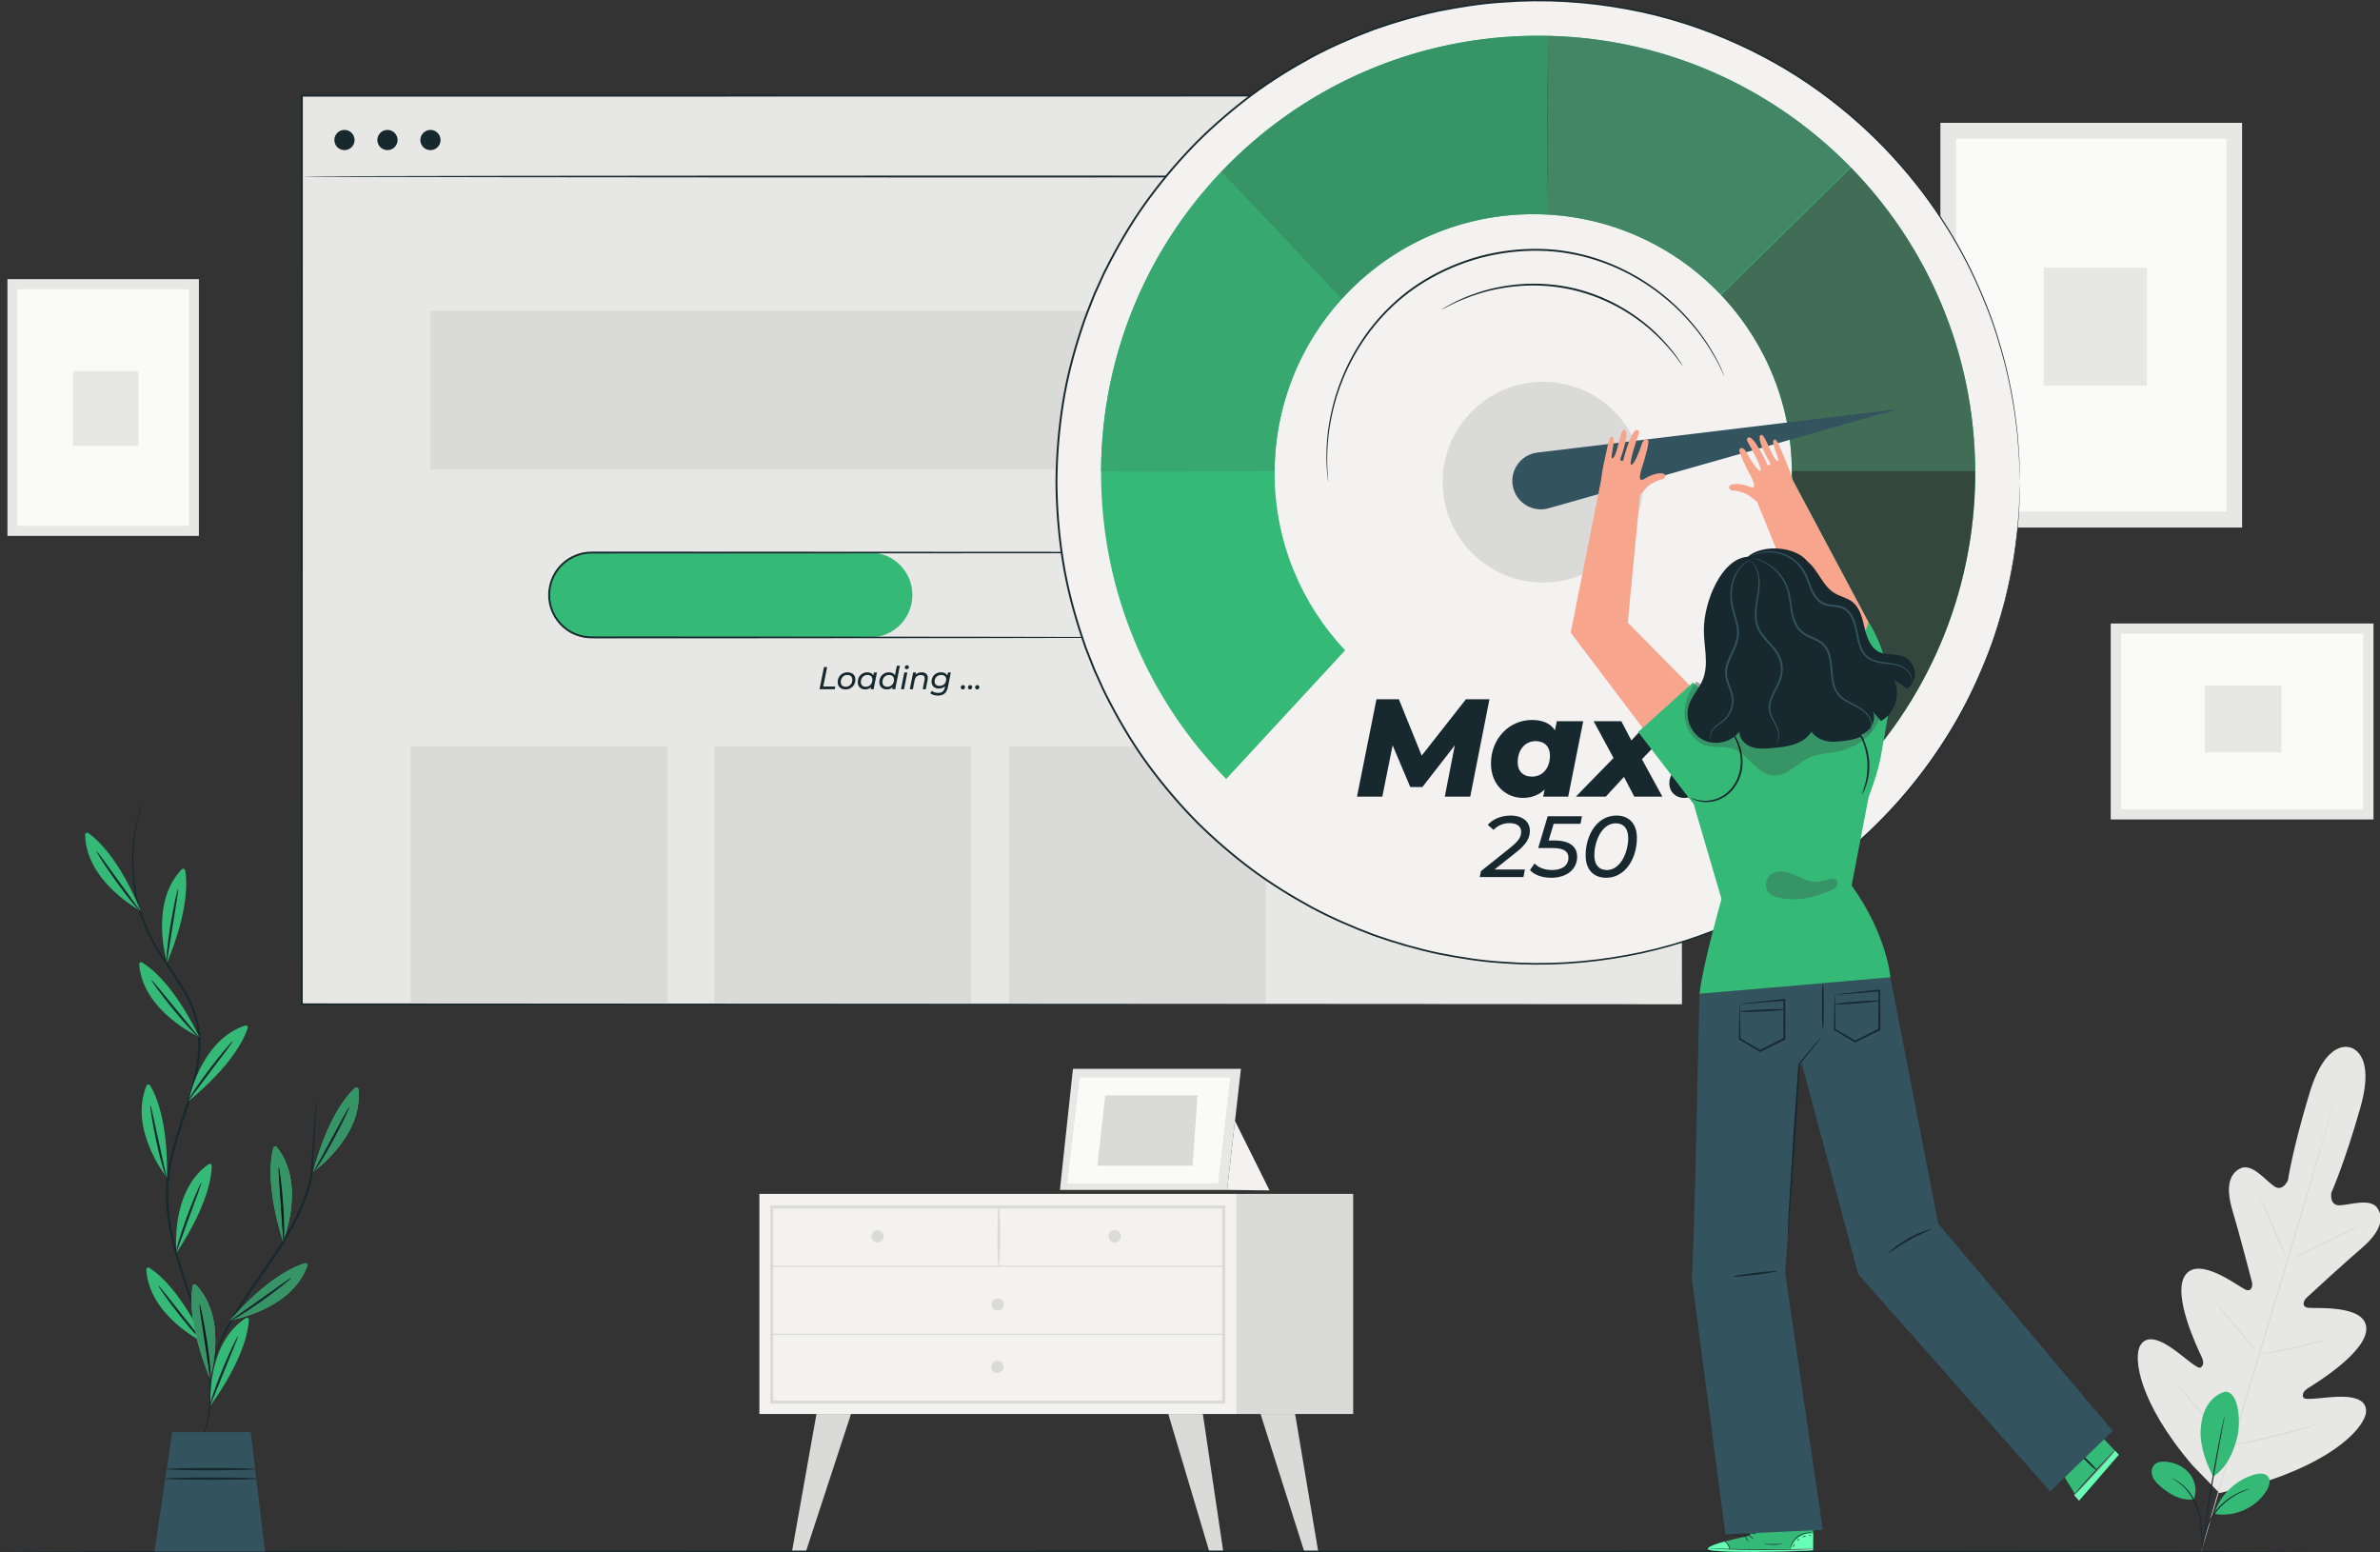 <?xml version="1.0" encoding="utf-8"?>
<svg viewBox="0 0 487.95 318.238" xmlns="http://www.w3.org/2000/svg">
  <rect x="0" y="0" width="487.95" height="318.238" fill="#333333" stroke="none"/>
  <defs>
    <clipPath clipPathUnits="userSpaceOnUse" id="clipPath138">
      <path d="m 3667.32,2459.18 c -119.15,126.27 -192.31,296.38 -192.31,483.69 0,389.43 315.7,705.13 705.14,705.13 389.43,0 705.12,-315.7 705.12,-705.13 0,-194.91 -79.08,-371.33 -206.89,-498.96 l 354.79,-346.44 c 217.33,215.86 351.95,514.88 351.95,845.4 0,658.11 -533.51,1191.63 -1191.63,1191.63 -658.13,0 -1191.63,-533.52 -1191.63,-1191.63 0,-324.97 130.23,-619.41 341.16,-834.38 l 324.3,350.69" id="path136"/>
    </clipPath>
    <clipPath clipPathUnits="userSpaceOnUse" id="clipPath148">
      <path d="m 3667.32,2459.18 c -119.15,126.27 -192.31,296.38 -192.31,483.69 0,389.43 315.7,705.13 705.14,705.13 389.43,0 705.12,-315.7 705.12,-705.13 0,-194.91 -79.08,-371.33 -206.89,-498.96 l 354.79,-346.44 c 217.33,215.86 351.95,514.88 351.95,845.4 0,658.11 -533.51,1191.63 -1191.63,1191.63 -658.13,0 -1191.63,-533.52 -1191.63,-1191.63 0,-324.97 130.23,-619.41 341.16,-834.38 l 324.3,350.69" id="path146"/>
    </clipPath>
    <clipPath clipPathUnits="userSpaceOnUse" id="clipPath154">
      <path d="m 5135.19,2212.71 c 3,18.66 6.39,39.96 11.36,66.73 26.16,140.85 -51.89,255.64 -51.89,255.64 l -0.06,-0.16 -206.86,388 -0.05,-0.03 c -0.8,2.77 -1.64,5.54 -2.51,8.29 0.06,3.89 0.09,7.78 0.09,11.69 v 0 0 c 0,2.04 0,4.08 -0.02,6.12 h 499.85 c 0.01,-2.05 0.02,-4.08 0.02,-6.12 0,-275.14 -93.3,-528.47 -249.93,-730.16 m -369.95,146.38 -86.86,84.82 c 76.61,76.5 135.7,170.51 170.76,275.54 l 83.99,-207.04 -48.69,-113.31 c -33.94,-6.84 -67.18,-17.05 -99.09,-30.49 -6.82,-2.88 -13.63,-5.93 -20.11,-9.52" id="path152"/>
    </clipPath>
    <clipPath clipPathUnits="userSpaceOnUse" id="clipPath164">
      <path d="m 3667.32,2459.18 c -119.15,126.27 -192.31,296.38 -192.31,483.69 0,389.43 315.7,705.13 705.14,705.13 389.43,0 705.12,-315.7 705.12,-705.13 0,-194.91 -79.08,-371.33 -206.89,-498.96 l 354.79,-346.44 c 217.33,215.86 351.95,514.88 351.95,845.4 0,658.11 -533.51,1191.63 -1191.63,1191.63 -658.13,0 -1191.63,-533.52 -1191.63,-1191.63 0,-324.97 130.23,-619.41 341.16,-834.38 l 324.3,350.69" id="path162"/>
    </clipPath>
  </defs>
  <g id="g10" transform="matrix(0.752, 0, 0, -0.752, 0, 318.238)" style="">
    <g id="g12" transform="scale(0.1)">
      <path d="m 6408.04,1376.22 c 0,0 -65.19,28.17 -111.44,-123.98 -46.25,-152.14 -58.86,-237.38 -58.86,-237.38 0,0 -13.58,-32.571 -37.06,-17.04 -23.47,15.53 -60.62,64.82 -93,48.99 -33.59,-16.43 -38.21,-57.99 -21.13,-114.83 17.08,-56.839 49.94,-182.73 52.87,-194.128 2.88,-11.18 -0.64,-29.043 -18.33,-21.032 -17.69,8.008 -126.33,92.852 -163.5,38.879 -37.17,-53.961 36.43,-204.48 44.17,-221.09 7.73,-16.597 5.64,-24.66 -1.87,-30.449 -7.51,-5.781 -41.34,26.172 -73.23,49.031 -31.89,22.86 -72.88,43.778 -91.71,10.84 -18.84,-32.929 -5.3,-153.293 142.37,-326.402 l 73.67,-75.738 103.3,24.371 c 217.87,65.609 294.4,159.488 296.39,197.367 2,37.891 -43.78,42.492 -82.97,40.531 -39.19,-1.949 -84.95,-10.512 -88.13,-1.57 -3.18,8.93 -0.58,16.82 14.92,26.609 15.49,9.77 158.86,96.481 156.83,161.973 -2.04,65.5 -139.32,52.988 -158.53,55.828 -19.21,2.828 -12.5,19.762 -4.02,27.609 8.62,7.993 104.4,96.051 149.53,134.602 45.14,38.527 63.75,75.98 44.41,107.98 -18.67,30.848 -76.58,9.508 -104.72,9.161 -28.16,-0.352 -21.94,34.386 -21.94,34.386 0,0 35.54,78.502 79.02,231.462 43.48,152.96 -28.4,164.5 -28.4,164.5" style="fill:#e7e8e5;fill-opacity:1;fill-rule:nonzero;stroke:none" id="path14"/>
      <path d="m 6366.39,1240.04 c 0,0 -0.2,-1.13 -0.74,-3.26 -0.6,-2.28 -1.43,-5.42 -2.5,-9.46 -2.33,-8.44 -5.68,-20.64 -9.98,-36.26 -8.7,-31.47 -21.63,-76.93 -37.82,-133.03 C 6283.01,945.809 6237.01,791.172 6185.64,620.559 6134.25,449.891 6087.86,295.371 6054.89,183.352 6038.5,127.43 6025.21,82.141 6015.98,50.641 c -4.58,-15.531 -8.16,-27.652 -10.63,-36.059 -1.22,-4 -2.17,-7.102 -2.85,-9.363 -0.66,-2.098 -1.09,-3.148 -1.09,-3.148 0,0 0.19,1.121 0.73,3.25 0.6,2.289 1.43,5.418 2.51,9.449 2.32,8.461 5.67,20.652 9.97,36.262 8.7,31.48 21.62,76.93 37.81,133.028 32.35,112.222 78.35,266.882 129.75,437.543 51.37,170.617 97.75,325.117 130.72,437.148 16.4,55.91 29.68,101.21 38.92,132.7 4.58,15.54 8.14,27.66 10.62,36.08 1.22,3.99 2.17,7.1 2.85,9.35 0.67,2.1 1.1,3.16 1.1,3.16" style="fill:#dadbd8;fill-opacity:1;fill-rule:nonzero;stroke:none" id="path16"/>
      <path d="m 6156.87,975.75 c 0.22,0.121 1.61,-2.23 3.93,-6.551 2.35,-4.328 5.54,-10.679 9.41,-18.558 7.7,-15.782 17.76,-37.852 28.4,-62.422 10.36,-24.199 19.72,-46.078 26.97,-63.008 3.23,-7.473 5.98,-13.82 8.25,-19.039 1.96,-4.492 2.94,-7.043 2.71,-7.152 -0.21,-0.122 -1.63,2.218 -3.98,6.539 -2.33,4.32 -5.53,10.671 -9.32,18.601 -7.55,15.86 -17.31,38.059 -27.95,62.621 -10.52,24.11 -20.04,45.91 -27.4,62.789 -3.28,7.461 -6.06,13.801 -8.36,19.008 -1.93,4.512 -2.89,7.063 -2.66,7.172" style="fill:#dadbd8;fill-opacity:1;fill-rule:nonzero;stroke:none" id="path18"/>
      <path d="m 6246.43,798.879 c -0.44,0.891 44.14,23.672 99.56,50.859 55.44,27.203 100.72,48.524 101.16,47.621 0.44,-0.898 -44.13,-23.668 -99.57,-50.871 -55.41,-27.187 -100.7,-48.508 -101.15,-47.609" style="fill:#dadbd8;fill-opacity:1;fill-rule:nonzero;stroke:none" id="path20"/>
      <path d="m 6155.71,540.391 c -0.04,0.238 2.68,0.871 7.6,1.789 5.7,1 12.68,2.23 20.88,3.691 17.63,3.129 41.94,7.539 68.6,13.367 26.68,5.762 50.65,11.793 67.97,16.301 8.08,2.082 14.93,3.832 20.54,5.281 4.86,1.219 7.58,1.782 7.66,1.539 0.06,-0.238 -2.52,-1.257 -7.26,-2.89 -4.75,-1.629 -11.65,-3.86 -20.24,-6.41 -17.19,-5.129 -41.14,-11.59 -67.89,-17.368 -26.75,-5.839 -51.23,-9.859 -68.98,-12.351 -8.89,-1.211 -16.08,-2.102 -21.08,-2.559 -4.99,-0.492 -7.77,-0.64 -7.8,-0.39" style="fill:#dadbd8;fill-opacity:1;fill-rule:nonzero;stroke:none" id="path22"/>
      <path d="m 6039.48,682.551 c 0.2,0.148 2.02,-1.653 5.17,-5.063 3.13,-3.398 7.59,-8.406 13.04,-14.636 10.88,-12.473 25.74,-29.852 41.97,-49.192 16.23,-19.351 30.77,-37 41.16,-49.879 5.2,-6.453 9.35,-11.699 12.16,-15.383 2.81,-3.687 4.27,-5.796 4.08,-5.957 -0.19,-0.171 -2.02,1.641 -5.16,5.047 -3.14,3.41 -7.59,8.41 -13.04,14.641 -10.89,12.473 -25.74,29.851 -41.97,49.199 -16.24,19.344 -30.78,36.992 -41.17,49.871 -5.19,6.442 -9.34,11.699 -12.15,15.391 -2.82,3.68 -4.27,5.789 -4.09,5.961" style="fill:#dadbd8;fill-opacity:1;fill-rule:nonzero;stroke:none" id="path24"/>
      <path d="m 5930.4,464.52 c 0.2,0.171 2.51,-2.168 6.52,-6.532 4.45,-4.957 10.07,-11.226 16.77,-18.718 14.04,-15.899 33.24,-38.04 54.29,-62.629 21.04,-24.602 39.94,-47 53.49,-63.332 6.35,-7.778 11.68,-14.309 15.88,-19.457 3.7,-4.641 5.65,-7.301 5.45,-7.461 -0.18,-0.161 -2.5,2.179 -6.51,6.55 -4.44,4.95 -10.07,11.219 -16.77,18.707 -14.04,15.903 -33.25,38.043 -54.29,62.641 -21.04,24.59 -39.94,46.992 -53.48,63.32 -6.36,7.782 -11.68,14.301 -15.89,19.461 -3.69,4.649 -5.64,7.289 -5.46,7.45" style="fill:#dadbd8;fill-opacity:1;fill-rule:nonzero;stroke:none" id="path26"/>
      <path d="m 6080.36,291.68 c -0.04,0.242 3.37,1.121 9.58,2.492 6.89,1.469 15.71,3.359 26.3,5.617 22.21,4.77 52.86,11.441 86.49,19.742 33.65,8.25 63.91,16.5 85.79,22.617 10.43,2.903 19.13,5.313 25.91,7.192 6.14,1.672 9.56,2.48 9.63,2.25 0.08,-0.238 -3.21,-1.5 -9.22,-3.59 -6,-2.078 -14.74,-4.949 -25.6,-8.309 -21.72,-6.742 -51.93,-15.402 -85.65,-23.679 -33.7,-8.321 -64.49,-14.614 -86.84,-18.731 -11.19,-2.031 -20.27,-3.582 -26.55,-4.5 -6.29,-0.949 -9.79,-1.351 -9.84,-1.101" style="fill:#dadbd8;fill-opacity:1;fill-rule:nonzero;stroke:none" id="path28"/>
      <path d="M 3371.43,377.422 H 2070.39 V 977.441 H 3371.43 V 377.422" style="fill:#f3f2f1;fill-opacity:1;fill-rule:nonzero;stroke:none" id="path30"/>
      <path d="m 2108.26,413.789 h 1224.1 V 937.77 h -1224.1 z m 1232.2,-8.09 H 2100.17 V 945.871 H 3340.46 V 405.699" style="fill:#dadbd8;fill-opacity:1;fill-rule:nonzero;stroke:none" id="path32"/>
      <path d="m 3689.26,377.422 h -317.83 v 600.019 h 317.83 V 377.422" style="fill:#dadbd8;fill-opacity:1;fill-rule:nonzero;stroke:none" id="path34"/>
      <path d="m 2104.21,778.699 c 139.38,0 278.76,0 418.14,0 220.21,0 440.42,0 660.64,0 51.14,0 102.27,0 153.42,0 2.1,0 2.11,3.262 0,3.262 -139.38,0 -278.76,0 -418.14,0 -220.21,0 -440.42,0 -660.63,0 -51.15,0 -102.28,0 -153.43,0 -2.1,0 -2.1,-3.262 0,-3.262" style="fill:#dadbd8;fill-opacity:1;fill-rule:nonzero;stroke:none" id="path36"/>
      <path d="m 2724.34,780.332 c 3.69,53.258 3.29,109.68 0.42,162.988 -0.12,2.129 -3.21,2.141 -3.32,0 -2.87,-53.308 -3.28,-109.73 0.42,-162.988 0.11,-1.594 2.36,-1.594 2.48,0" style="fill:#dadbd8;fill-opacity:1;fill-rule:nonzero;stroke:none" id="path38"/>
      <path d="m 3056,861.82 c 0,-9.261 -7.51,-16.781 -16.79,-16.781 -9.27,0 -16.78,7.52 -16.78,16.781 0,9.27 7.51,16.789 16.78,16.789 9.28,0 16.79,-7.519 16.79,-16.789" style="fill:#dadbd8;fill-opacity:1;fill-rule:nonzero;stroke:none" id="path40"/>
      <path d="m 2409.34,861.82 c 0,-9.261 -7.51,-16.781 -16.78,-16.781 -9.27,0 -16.79,7.52 -16.79,16.781 0,9.27 7.52,16.789 16.79,16.789 9.27,0 16.78,-7.519 16.78,-16.789" style="fill:#dadbd8;fill-opacity:1;fill-rule:nonzero;stroke:none" id="path42"/>
      <path d="m 2737.1,675.781 c 0,-9.269 -7.52,-16.793 -16.79,-16.793 -9.27,0 -16.78,7.524 -16.78,16.793 0,9.278 7.51,16.789 16.78,16.789 9.27,0 16.79,-7.511 16.79,-16.789" style="fill:#dadbd8;fill-opacity:1;fill-rule:nonzero;stroke:none" id="path44"/>
      <path d="M 2225.94,377.422 2158.96,0.711 h 37.68 L 2320.14,377.422 h -94.2" style="fill:#dadbd8;fill-opacity:1;fill-rule:nonzero;stroke:none" id="path46"/>
      <path d="M 3279.38,377.422 3335.39,0.059 h -37.67 L 3185.18,377.422 h 94.2" style="fill:#dadbd8;fill-opacity:1;fill-rule:nonzero;stroke:none" id="path48"/>
      <path d="M 3530.89,377.422 3594.36,0.059 h -37.69 L 3436.69,377.422 h 94.2" style="fill:#dadbd8;fill-opacity:1;fill-rule:nonzero;stroke:none" id="path50"/>
      <path d="m 2735.97,505.969 c 0,-9.27 -7.51,-16.789 -16.78,-16.789 -9.28,0 -16.79,7.519 -16.79,16.789 0,9.269 7.51,16.781 16.79,16.781 9.27,0 16.78,-7.512 16.78,-16.781" style="fill:#dadbd8;fill-opacity:1;fill-rule:nonzero;stroke:none" id="path52"/>
      <path d="m 2104.21,592.891 c 139.38,0 278.76,0 418.14,0 220.21,0 440.42,0 660.64,0 51.14,0 102.27,0 153.42,0 2.1,0 2.11,3.269 0,3.269 -139.38,0 -278.76,0 -418.14,0 -220.21,0 -440.42,0 -660.63,0 -51.15,0 -102.28,0 -153.43,0 -2.1,0 -2.1,-3.269 0,-3.269" style="fill:#dadbd8;fill-opacity:1;fill-rule:nonzero;stroke:none" id="path54"/>
      <path d="m 5290.19,2793.84 h 822.559 V 3897.08 H 5290.19 Z" style="fill:#e7e8e5;fill-opacity:1;fill-rule:nonzero;stroke:none" id="path56"/>
      <path d="m 5333.01,2837.2 h 736.918 V 3853.72 H 5333.01 Z" style="fill:#fafaf9;fill-opacity:1;fill-rule:nonzero;stroke:none" id="path58"/>
      <path d="m 5853.15,3180.62 h -281.34 v 321.48 h 281.34 v -321.48" style="fill:#e7e8e5;fill-opacity:1;fill-rule:nonzero;stroke:none" id="path60"/>
      <path d="M 6470.98,2532.29 V 1998.1 h -716.46 v 534.19 h 716.46" style="fill:#e7e8e5;fill-opacity:1;fill-rule:nonzero;stroke:none" id="path62"/>
      <path d="m 6442.82,2504.48 v -478.57 h -660.14 v 478.57 h 660.14" style="fill:#fafaf9;fill-opacity:1;fill-rule:nonzero;stroke:none" id="path64"/>
      <path d="m 6219.81,2363.7 v -182.71 h -208.78 v 182.71 h 208.78" style="fill:#e7e8e5;fill-opacity:1;fill-rule:nonzero;stroke:none" id="path66"/>
      <path d="M 542.242,2771.04 H 20.332 v 700 h 521.91 v -700" style="fill:#e7e8e5;fill-opacity:1;fill-rule:nonzero;stroke:none" id="path68"/>
      <path d="M 515.074,2798.55 H 47.496 v 644.98 H 515.074 v -644.98" style="fill:#fafaf9;fill-opacity:1;fill-rule:nonzero;stroke:none" id="path70"/>
      <path d="M 377.523,3016.45 H 199.02 v 203.97 h 178.503 v -203.97" style="fill:#e7e8e5;fill-opacity:1;fill-rule:nonzero;stroke:none" id="path72"/>
      <path d="m 2925.27,1318.39 -35.58,-330.12 h 455.79 l 37.8,330.12 h -458.01" style="fill:#e7e8e5;fill-opacity:1;fill-rule:nonzero;stroke:none" id="path74"/>
      <path d="m 2944,1294.68 -34.6,-288.87 h 411.34 l 33.28,288.87 H 2944" style="fill:#fafaf9;fill-opacity:1;fill-rule:nonzero;stroke:none" id="path76"/>
      <path d="m 3013.23,1246.09 -21.3,-191.7 h 259.58 l 13.32,191.7 h -251.6" style="fill:#dadbd8;fill-opacity:1;fill-rule:nonzero;stroke:none" id="path78"/>
      <path d="m 3367,1176.22 94.14,-189.279 -115.66,1.329 22.94,200.3" style="fill:#f3f2f1;fill-opacity:1;fill-rule:nonzero;stroke:none" id="path80"/>
      <path d="M 6292.61,2.602 C 6292.61,1.16 4883.85,0 3146.46,0 1408.46,0 0,1.16 0,2.602 c 0,1.438 1408.46,2.598 3146.46,2.598 1737.39,0 3146.15,-1.16 3146.15,-2.598" style="fill:#17282f;fill-opacity:1;fill-rule:nonzero;stroke:none" id="path82"/>
      <path d="m 822.984,1494.34 h 3762.69 V 3971.06 H 822.984 Z" style="fill:#e7e8e5;fill-opacity:1;fill-rule:nonzero;stroke:none" id="path84"/>
      <path d="m 4585.67,1494.34 c -0.02,16.91 -0.81,965.98 -2.08,2476.72 l 2.08,-2.07 c -1033.26,-0.14 -2342.48,-0.33 -3762.389,-0.53 h -0.297 l 2.602,2.6 C 825.512,3090 825.441,2251.65 825.371,1494.34 l -2.387,2.39 c 2214.766,-1.41 3741.276,-2.38 3762.686,-2.39 -21.39,-0.01 -1547.92,-0.98 -3762.686,-2.39 h -2.386 v 2.39 c -0.071,757.31 -0.145,1595.66 -0.215,2476.72 v 2.6 h 2.601 0.297 c 1419.909,-0.2 2729.129,-0.38 3762.389,-0.53 h 2.07 v -2.07 c -1.27,-1510.74 -2.06,-2459.82 -2.07,-2476.72" style="fill:#17282f;fill-opacity:1;fill-rule:nonzero;stroke:none" id="path86"/>
      <path d="m 4585.67,3750.69 c 0,-1.44 -842.37,-2.6 -1881.25,-2.6 -1039.24,0 -1881.436,1.16 -1881.436,2.6 0,1.43 842.196,2.6 1881.436,2.6 1038.88,0 1881.25,-1.17 1881.25,-2.6" style="fill:#17282f;fill-opacity:1;fill-rule:nonzero;stroke:none" id="path88"/>
      <path d="m 1173.56,2952.58 h 3154.37 v 431.684 H 1173.56 Z" style="fill:#dadbd8;fill-opacity:1;fill-rule:nonzero;stroke:none" id="path90"/>
      <path d="m 1819.91,1497.29 h -700.3 v 700.3 h 700.3 v -700.3" style="fill:#dadbd8;fill-opacity:1;fill-rule:nonzero;stroke:none" id="path92"/>
      <path d="m 2647.74,1497.29 h -700.29 v 700.3 h 700.29 v -700.3" style="fill:#dadbd8;fill-opacity:1;fill-rule:nonzero;stroke:none" id="path94"/>
      <path d="m 3450.85,1497.29 h -700.3 v 700.3 h 700.3 v -700.3" style="fill:#dadbd8;fill-opacity:1;fill-rule:nonzero;stroke:none" id="path96"/>
      <path d="m 2371.84,2494.35 h -759.11 c -63.89,0 -115.68,51.8 -115.68,115.69 0,63.89 51.79,115.69 115.68,115.69 h 759.11 c 63.89,0 115.69,-51.8 115.69,-115.69 0,-63.89 -51.8,-115.69 -115.69,-115.69" style="fill:#35b977;fill-opacity:1;fill-rule:nonzero;stroke:none" id="path98"/>
      <path d="m 3259.21,2494.35 c 0,0 3.51,0.36 10.34,0.79 3.41,0.27 7.59,1.17 12.59,1.91 4.87,1.36 10.69,2.45 16.85,5.03 12.43,4.65 27.2,12.75 41.13,26.39 13.63,13.75 26.14,33.42 31.36,58.21 4.82,24.58 2.25,54.29 -13.42,80.84 -15.29,26.23 -43.63,49.15 -79.13,54.93 -17.54,2.89 -36.43,1.37 -55.68,1.71 -19.29,-0.03 -39.19,-0.06 -59.67,-0.09 -40.96,-0.06 -84.25,-0.12 -129.71,-0.18 -363.8,-0.2 -866.18,-0.47 -1421.04,-0.77 -34.01,0.07 -67.27,-16.01 -88.19,-42.26 -21.1,-26.11 -29.45,-61.5 -22.63,-93.9 6.73,-32.43 28.3,-60.92 56.94,-76.44 14.34,-7.69 30.26,-12.21 46.35,-13.22 16.15,-0.76 32.84,-0.22 49.11,-0.39 130.85,-0.06 257.07,-0.1 377.3,-0.15 240.45,-0.21 456.99,-0.4 638.87,-0.57 181.78,-0.34 328.89,-0.63 430.7,-0.82 50.77,-0.22 90.21,-0.38 117.1,-0.49 13.3,-0.11 23.47,-0.2 30.45,-0.26 6.86,-0.09 10.38,-0.27 10.38,-0.27 0,0 -3.52,-0.17 -10.38,-0.26 -6.98,-0.06 -17.15,-0.15 -30.45,-0.26 -26.89,-0.11 -66.33,-0.28 -117.1,-0.49 -101.81,-0.19 -248.92,-0.48 -430.7,-0.83 -181.88,-0.15 -398.42,-0.34 -638.87,-0.55 -120.23,-0.05 -246.45,-0.1 -377.3,-0.15 -16.43,0.16 -32.63,-0.41 -49.44,0.37 -16.82,1.06 -33.49,5.77 -48.48,13.81 -29.94,16.21 -52.51,45.99 -59.55,79.92 -7.15,33.86 1.58,70.9 23.66,98.21 21.84,27.46 56.68,44.3 92.23,44.21 554.86,-0.3 1057.24,-0.57 1421.04,-0.76 45.46,-0.07 88.75,-0.13 129.71,-0.19 20.48,-0.03 40.38,-0.07 59.67,-0.1 19.26,-0.43 38,1.07 56.17,-1.96 36.4,-6.07 65.3,-29.68 80.79,-56.55 15.87,-27.21 18.33,-57.53 13.26,-82.5 -5.47,-25.2 -18.33,-45.08 -32.27,-58.9 -14.22,-13.71 -29.25,-21.74 -41.84,-26.27 -6.25,-2.52 -12.13,-3.54 -17.06,-4.83 -5.05,-0.66 -9.27,-1.48 -12.71,-1.66 -6.87,-0.26 -10.38,-0.26 -10.38,-0.26" style="fill:#17282f;fill-opacity:1;fill-rule:nonzero;stroke:none" id="path100"/>
      <path d="m 2246.45,2413.51 h 8.63 l -10.62,-52.95 h 32.82 l -1.47,-7.51 h -41.45 l 12.09,60.46" style="fill:#17282f;fill-opacity:1;fill-rule:nonzero;stroke:none" id="path102"/>
      <path d="m 2323.7,2379.13 c 0,8.12 -4.92,12.88 -13.65,12.88 -10.27,0 -17.87,-8.04 -17.87,-19.35 0,-8.04 4.92,-12.87 13.64,-12.87 10.37,0 17.88,8.03 17.88,19.34 z m -39.9,-6.82 c 0,15.46 11.23,26.94 26.86,26.94 13.04,0 21.42,-7.68 21.42,-19.69 0,-15.54 -11.14,-27.03 -26.78,-27.03 -13.03,0 -21.5,7.86 -21.5,19.78" style="fill:#17282f;fill-opacity:1;fill-rule:nonzero;stroke:none" id="path104"/>
      <path d="m 2378.49,2379.13 c 0,8.12 -4.92,12.88 -13.65,12.88 -10.27,0 -17.87,-8.04 -17.87,-19.35 0,-8.04 4.92,-12.87 13.64,-12.87 10.37,0 17.88,8.03 17.88,19.34 z m 12.35,19.69 -9.07,-45.77 h -7.94 l 1.12,5.62 c -4.06,-3.89 -9.59,-6.14 -16.15,-6.14 -11.66,0 -20.21,7.43 -20.21,19.78 0,15.72 11.05,26.94 25.91,26.94 7.86,0 13.56,-2.84 16.5,-8.2 l 1.55,7.77 h 8.29" style="fill:#17282f;fill-opacity:1;fill-rule:nonzero;stroke:none" id="path106"/>
      <path d="m 2437.34,2379.13 c 0,8.12 -4.92,12.88 -13.65,12.88 -10.28,0 -17.87,-8.04 -17.87,-19.35 0,-8.04 4.92,-12.87 13.64,-12.87 10.36,0 17.88,8.03 17.88,19.34 z m 16.06,38 -12.78,-64.08 h -7.94 l 1.12,5.62 c -4.06,-3.89 -9.59,-6.14 -16.15,-6.14 -11.66,0 -20.21,7.43 -20.21,19.78 0,15.72 11.05,26.94 25.91,26.94 7.86,0 13.64,-2.84 16.58,-8.29 l 5.18,26.17 h 8.29" style="fill:#17282f;fill-opacity:1;fill-rule:nonzero;stroke:none" id="path108"/>
      <path d="m 2466.83,2412.64 c 0,3.19 2.41,5.79 5.95,5.79 3.03,0 5.27,-2.25 5.27,-4.84 0,-3.54 -2.5,-5.96 -6.04,-5.96 -3.03,0 -5.18,2.25 -5.18,5.01 z m -1.39,-13.82 h 8.3 l -9.07,-45.77 h -8.29 l 9.06,45.77" style="fill:#17282f;fill-opacity:1;fill-rule:nonzero;stroke:none" id="path110"/>
      <path d="m 2529.5,2384.06 c 0,-1.64 -0.17,-3.46 -0.52,-5.36 l -5.09,-25.65 h -8.29 l 5.09,25.65 c 0.26,1.38 0.44,2.68 0.44,3.8 0,5.96 -3.46,9.33 -10.63,9.33 -8.89,0 -14.94,-4.76 -16.93,-14.6 l -4.83,-24.18 h -8.29 l 9.07,45.77 h 7.94 l -1.12,-5.87 c 4.23,4.32 10.02,6.3 16.58,6.3 10.37,0 16.58,-5.44 16.58,-15.19" style="fill:#17282f;fill-opacity:1;fill-rule:nonzero;stroke:none" id="path112"/>
      <path d="m 2579.63,2380.17 c 0,7.34 -5.01,11.84 -13.65,11.84 -10.45,0 -17.96,-7.52 -17.96,-17.89 0,-7.43 5.09,-11.92 13.64,-11.92 10.45,0 17.97,7.52 17.97,17.97 z m 12.69,18.65 -7.86,-39.55 c -3.28,-16.58 -12.17,-23.5 -27.37,-23.5 -8.73,0 -15.98,2.34 -20.9,6.49 l 4.57,6.39 c 3.54,-3.29 9.76,-5.53 16.93,-5.53 10.8,0 16.24,4.92 18.22,14.85 l 0.69,3.28 c -4.14,-3.97 -9.75,-6.3 -16.58,-6.3 -12.09,0 -20.38,7.08 -20.38,18.66 0,14.51 10.8,25.64 26.08,25.64 7.52,0 14.08,-2.76 17.1,-8.81 l 1.64,8.38 h 7.86" style="fill:#17282f;fill-opacity:1;fill-rule:nonzero;stroke:none" id="path114"/>
      <path d="m 2619.37,2358.06 c 0,3.71 2.76,6.31 6.13,6.31 3.11,0 5.44,-2.34 5.44,-5.62 0,-3.72 -2.84,-6.22 -6.04,-6.22 -3.11,0 -5.53,2.42 -5.53,5.53" style="fill:#17282f;fill-opacity:1;fill-rule:nonzero;stroke:none" id="path116"/>
      <path d="m 2638.96,2358.06 c 0,3.71 2.76,6.31 6.13,6.31 3.11,0 5.44,-2.34 5.44,-5.62 0,-3.72 -2.85,-6.22 -6.05,-6.22 -3.11,0 -5.52,2.42 -5.52,5.53" style="fill:#17282f;fill-opacity:1;fill-rule:nonzero;stroke:none" id="path118"/>
      <path d="m 2658.54,2358.06 c 0,3.71 2.76,6.31 6.13,6.31 3.11,0 5.44,-2.34 5.44,-5.62 0,-3.72 -2.84,-6.22 -6.04,-6.22 -3.11,0 -5.53,2.42 -5.53,5.53" style="fill:#17282f;fill-opacity:1;fill-rule:nonzero;stroke:none" id="path120"/>
      <path d="m 966.719,3850.2 c 0,-15.23 -12.348,-27.57 -27.578,-27.57 -15.231,0 -27.578,12.34 -27.578,27.57 0,15.23 12.347,27.58 27.578,27.58 15.23,0 27.578,-12.35 27.578,-27.58" style="fill:#17282f;fill-opacity:1;fill-rule:nonzero;stroke:none" id="path122"/>
      <path d="m 1083.93,3850.2 c 0,-15.23 -12.35,-27.57 -27.58,-27.57 -15.23,0 -27.58,12.34 -27.58,27.57 0,15.23 12.35,27.58 27.58,27.58 15.23,0 27.58,-12.35 27.58,-27.58" style="fill:#17282f;fill-opacity:1;fill-rule:nonzero;stroke:none" id="path124"/>
      <path d="m 1201.14,3850.2 c 0,-15.23 -12.35,-27.57 -27.58,-27.57 -15.23,0 -27.58,12.34 -27.58,27.57 0,15.23 12.35,27.58 27.58,27.58 15.23,0 27.58,-12.35 27.58,-27.58" style="fill:#17282f;fill-opacity:1;fill-rule:nonzero;stroke:none" id="path126"/>
      <path d="m 5506.73,2917.61 c 0,-725.29 -587.96,-1313.25 -1313.24,-1313.25 -725.29,0 -1313.25,587.96 -1313.25,1313.25 0,725.28 587.96,1313.24 1313.25,1313.24 725.28,0 1313.24,-587.96 1313.24,-1313.24" style="fill:#f3f2f1;fill-opacity:1;fill-rule:nonzero;stroke:none" id="path128"/>
      <path d="m 5506.73,2917.61 c 0,0 -0.36,7.21 -0.8,21.29 -0.22,7.06 -0.48,15.81 -0.79,26.22 -0.26,10.43 -0.54,22.54 -1.87,36.22 -1.08,13.69 -2.29,29.01 -3.62,45.9 -1.72,16.86 -4.42,35.21 -6.9,55.14 -5.59,39.76 -14.26,85.32 -26.68,135.98 -13.37,50.37 -29.62,106.18 -53.8,164.89 -23.71,58.8 -52.91,121.52 -91.34,184.89 -75.91,126.85 -184.83,259.62 -333.27,372.84 -73.91,56.77 -157.94,107.71 -250.55,149.79 -92.55,42.04 -193.69,75.8 -301.57,95.25 -107.68,19.89 -221.67,27.73 -338.09,18.67 -58.28,-3.46 -116.87,-12.92 -175.7,-24.56 -58.7,-12.55 -117.25,-29.37 -175.28,-49.97 -57.64,-21.66 -115.01,-46.36 -170.57,-76.27 -55.33,-30.21 -109.71,-63.83 -161.5,-102.26 -51.59,-38.67 -101.12,-81.16 -147.92,-127.4 -46.23,-46.83 -89.59,-97.3 -129.5,-151.13 -40.09,-53.72 -75.19,-111.75 -106.88,-172.04 -7.53,-15.27 -16.05,-30.11 -22.82,-45.83 -7.05,-15.59 -14.11,-31.2 -21.18,-46.85 -12.65,-31.93 -25.73,-63.84 -36.16,-96.86 -21.5,-65.71 -39.28,-133.38 -49.93,-202.77 -10.94,-69.31 -16.68,-139.87 -17.16,-210.94 0.48,-71.1 6.17,-141.68 17.1,-211.02 10.66,-69.42 28.41,-137.11 49.9,-202.85 l 8.31,-24.57 4.15,-12.26 4.74,-12.04 c 6.33,-16.04 12.65,-32.05 18.95,-48.03 7.08,-15.65 14.14,-31.27 21.18,-46.86 6.76,-15.73 15.3,-30.57 22.83,-45.85 31.68,-60.3 66.78,-118.36 106.88,-172.08 39.91,-53.85 83.28,-104.35 129.51,-151.19 46.81,-46.25 96.35,-88.76 147.95,-127.44 51.8,-38.43 106.18,-72.06 161.52,-102.28 55.57,-29.92 112.95,-54.62 170.6,-76.28 58.04,-20.61 116.6,-37.43 175.3,-49.98 58.84,-11.63 117.44,-21.11 175.73,-24.55 116.43,-9.07 230.43,-1.21 338.12,18.69 107.88,19.44 209.03,53.22 301.58,95.26 92.6,42.09 176.64,93.05 250.53,149.82 148.44,113.24 257.34,246 333.24,372.85 38.42,63.37 67.63,126.08 91.32,184.88 24.17,58.71 40.43,114.51 53.78,164.87 12.43,50.65 21.1,96.21 26.68,135.96 2.48,19.93 5.19,38.28 6.9,55.14 1.34,16.89 2.54,32.2 3.62,45.9 1.33,13.68 1.61,25.78 1.87,36.21 0.31,10.41 0.57,19.16 0.79,26.21 0.44,14.07 0.8,21.29 0.8,21.29 0,0 0,-7.22 -0.27,-21.3 -0.14,-7.06 -0.33,-15.81 -0.53,-26.23 -0.17,-10.44 -0.36,-22.55 -1.61,-36.25 -1.01,-13.71 -2.13,-29.05 -3.37,-45.96 -1.63,-16.89 -4.27,-35.26 -6.66,-55.22 -5.43,-39.82 -13.96,-85.47 -26.25,-136.24 -13.23,-50.48 -29.37,-106.43 -53.45,-165.3 -23.59,-58.97 -52.73,-121.87 -91.11,-185.45 -75.83,-127.27 -184.8,-260.55 -333.51,-374.29 -74.04,-57.03 -158.25,-108.23 -251.1,-150.54 -92.79,-42.27 -194.24,-76.25 -302.46,-95.86 -108.03,-20.06 -222.41,-28.02 -339.24,-19 -58.5,3.41 -117.32,12.88 -176.37,24.52 -58.92,12.56 -117.7,29.41 -175.98,50.05 -57.86,21.71 -115.46,46.48 -171.26,76.48 -55.56,30.31 -110.15,64.05 -162.17,102.61 -51.81,38.81 -101.55,81.45 -148.56,127.87 -46.42,47 -89.97,97.67 -130.05,151.72 -40.27,53.93 -75.52,112.21 -107.34,172.74 -7.56,15.34 -16.13,30.24 -22.92,46.02 -7.08,15.66 -14.17,31.34 -21.28,47.05 -6.33,16.04 -12.68,32.11 -19.03,48.21 l -4.76,12.09 -4.17,12.31 -8.34,24.66 c -21.59,66 -39.41,133.97 -50.12,203.65 -10.98,69.62 -16.7,140.48 -17.18,211.86 0.49,71.34 6.25,142.18 17.23,211.77 10.7,69.67 28.56,137.61 50.15,203.58 10.48,33.15 23.61,65.19 36.32,97.24 7.1,15.71 14.19,31.38 21.27,47.03 6.8,15.78 15.35,30.67 22.93,46.01 31.81,60.51 67.07,118.76 107.33,172.68 40.07,54.03 83.62,104.68 130.04,151.67 47,46.41 96.73,89.05 148.53,127.84 52.01,38.55 106.59,72.27 162.14,102.58 55.8,29.99 113.39,54.76 171.24,76.46 58.28,20.65 117.04,37.5 175.96,50.06 59.05,11.64 117.85,21.1 176.34,24.52 116.83,9.02 231.19,1.06 339.21,-18.99 108.22,-19.6 209.66,-53.57 302.45,-95.83 92.85,-42.31 177.07,-93.5 251.11,-150.52 148.72,-113.73 257.7,-247 333.54,-374.28 38.39,-63.58 67.54,-126.49 91.14,-185.46 24.09,-58.87 40.23,-114.83 53.46,-165.31 12.29,-50.78 20.82,-96.43 26.26,-136.26 2.39,-19.97 5.02,-38.34 6.66,-55.23 1.24,-16.92 2.36,-32.26 3.37,-45.97 1.25,-13.7 1.44,-25.81 1.61,-36.25 0.2,-10.42 0.39,-19.18 0.53,-26.24 0.27,-14.09 0.27,-21.3 0.27,-21.3" style="fill:#17282f;fill-opacity:1;fill-rule:nonzero;stroke:none" id="path130"/>
      <g id="g132">
        <g id="g134" clip-path="url(#clipPath138)">
          <path d="m 3667.32,2459.18 c -119.15,126.27 -192.31,296.38 -192.31,483.69 0,389.43 315.7,705.13 705.14,705.13 389.43,0 705.12,-315.7 705.12,-705.13 0,-194.91 -79.08,-371.33 -206.89,-498.96 l 354.79,-346.44 c 217.33,215.86 351.95,514.88 351.95,845.4 0,658.11 -533.51,1191.63 -1191.63,1191.63 -658.13,0 -1191.63,-533.52 -1191.63,-1191.63 0,-324.97 130.23,-619.41 341.16,-834.38 l 324.3,350.69" style="fill:#35b977;fill-opacity:1;fill-rule:nonzero;stroke:none" id="path140"/>
        </g>
      </g>
      <g id="g142">
        <g id="g144" clip-path="url(#clipPath148)">
          <g id="g150" clip-path="url(#clipPath154)">
            <path d="m 4678.38,2212.71 h 706.742 v 736.277 H 4678.38 Z" style="fill:#34473E;fill-opacity:1;fill-rule:nonzero;stroke:none" id="path156"/>
          </g>
        </g>
      </g>
      <g id="g158">
        <g id="g160" clip-path="url(#clipPath164)">
          <path d="m 4885.25,2948.99 c -1.58,185.36 -74.69,353.67 -193.06,478.66 l 354.1,347.51 c 208.31,-213.42 337.19,-504.73 338.81,-826.14 l -499.85,-0.03" style="fill:#416D57;fill-opacity:1;fill-rule:nonzero;stroke:none" id="path166"/>
          <path d="m 4690.94,3428.97 c -120.3,126.37 -286.99,208.16 -472.79,218.02 -0.03,5.1 -0.06,10.36 -0.08,15.72 l 3.04,471.47 c 322.64,-7.34 613.59,-142.88 823.91,-357.72 l -354.08,-347.49" style="fill:#438665;fill-opacity:1;fill-rule:nonzero;stroke:none" id="path168"/>
          <path d="m 3657.36,3416.07 c -90.79,96.83 -253.96,270.45 -328.25,347.07 217.13,228.72 524.11,371.36 864.38,371.36 9.16,0 18.26,-0.11 27.37,-0.31 -1.11,-100.1 -3.39,-329.32 -2.79,-471.48 l -0.1,-15.73 c -12.53,0.68 -25.13,1.02 -37.82,1.02 -207.34,0 -393.76,-89.47 -522.79,-231.93" style="fill:#379466;fill-opacity:1;fill-rule:nonzero;stroke:none" id="path170"/>
          <path d="m 4218.07,3662.71 c -0.6,142.16 1.68,371.38 2.79,471.48 0.08,-0.01 0.17,-0.01 0.25,-0.01 l -3.04,-471.47" style="fill:#52101c;fill-opacity:1;fill-rule:nonzero;stroke:none" id="path172"/>
          <path d="m 3148.74,2946.11 c -60.51,0 -112.72,0.23 -146.88,0.84 1.07,316.16 125.26,603.34 327.12,816.05 l 327.74,-347.65 c -112,-123.99 -180.56,-287.93 -181.7,-467.9 -101.9,-0.69 -225.58,-1.34 -326.28,-1.34" style="fill:#37A870;fill-opacity:1;fill-rule:nonzero;stroke:none" id="path174"/>
        </g>
      </g>
      <path d="m 4480.48,2917.61 c 0,-151.12 -122.51,-273.63 -273.62,-273.63 -151.13,0 -273.64,122.51 -273.64,273.63 0,151.12 122.51,273.62 273.64,273.62 151.11,0 273.62,-122.5 273.62,-273.62" style="fill:#dadbd8;fill-opacity:1;fill-rule:nonzero;stroke:none" id="path176"/>
      <path d="m 4126.26,2899.34 v 0 c 11.96,-40.96 54.74,-64.61 95.78,-52.95 l 951.53,270.08 -982.03,-118.22 c -47.63,-5.73 -78.73,-52.86 -65.28,-98.91" style="fill:#33535f;fill-opacity:1;fill-rule:nonzero;stroke:none" id="path178"/>
      <path d="m 4060.75,2325.81 -52.35,-265.54 h -69.42 l 27.32,139.97 -88.39,-113.8 h -33 l -48.17,113.8 -28.08,-139.97 h -69.03 l 53.1,265.54 h 61.07 l 62.22,-153.63 120.62,153.63 h 64.11" style="fill:#17282f;fill-opacity:1;fill-rule:nonzero;stroke:none" id="path180"/>
      <path d="m 4225.74,2172.18 c 0,23.89 -14.41,39.45 -39.07,39.45 -28.45,0 -48.94,-23.15 -48.94,-57.67 0,-23.89 14.42,-39.06 39.08,-39.06 28.83,0 48.93,23.14 48.93,57.28 z m 90.67,93.69 -40.98,-205.6 h -68.28 l 4.18,19.35 c -15.94,-14.8 -35.67,-22.77 -59.56,-22.77 -44.38,0 -86.87,33.77 -86.87,93.71 0,68.28 50.07,118.73 111.53,118.73 27.69,0 50.07,-8.35 62.97,-28.08 l 4.93,24.66 h 72.08" style="fill:#17282f;fill-opacity:1;fill-rule:nonzero;stroke:none" id="path182"/>
      <path d="m 4476.47,2162.31 55.76,-102.04 h -76.62 l -28.08,53.87 -49.69,-53.87 h -81.56 l 102.8,105.46 -54.25,100.14 h 75.49 l 27.32,-52.35 48.93,52.35 h 79.28 l -99.38,-103.56" style="fill:#17282f;fill-opacity:1;fill-rule:nonzero;stroke:none" id="path184"/>
      <path d="m 4551.18,2096.31 c 0,27.69 20.87,45.9 46.28,45.9 24.28,0 40.59,-15.93 40.59,-39.46 0,-27.68 -21.24,-45.9 -45.9,-45.9 -23.9,0 -40.97,16.7 -40.97,39.46" style="fill:#17282f;fill-opacity:1;fill-rule:nonzero;stroke:none" id="path186"/>
      <path d="m 4074.53,1861.69 h 82.89 l -4.02,-20.61 h -119.12 l 3.32,16.11 80.75,64.64 c 22.26,18 28.89,28.9 28.89,42.4 0,14.44 -10.19,23.91 -32.44,23.91 -16.11,0 -31.73,-6.63 -42.87,-18.46 l -15.86,13.73 c 13.74,15.4 36.47,25.34 62.04,25.34 33.63,0 52.81,-17.05 52.81,-41.45 0,-19.18 -8.28,-35.76 -36.7,-58.25 l -59.69,-47.36" style="fill:#17282f;fill-opacity:1;fill-rule:nonzero;stroke:none" id="path188"/>
      <path d="m 4235.85,1986.25 -13.73,-45.47 h 16.1 c 42.39,0 61.58,-17.52 61.58,-44.28 0,-34.34 -28.19,-57.31 -70.58,-57.31 -25.1,0 -46.42,7.81 -58.02,20.84 l 12.55,18.23 c 9,-10.42 26.06,-18 47.13,-18 28.65,0 45.23,12.55 45.23,33.63 0,16.34 -11.84,26.28 -42.15,26.28 h -40.26 l 25.81,86.68 h 93.55 l -4.04,-20.6 h -73.17" style="fill:#17282f;fill-opacity:1;fill-rule:nonzero;stroke:none" id="path190"/>
      <path d="m 4439.07,1947.41 c 0,26.29 -12.78,40.26 -34.1,40.26 -37.41,0 -58.25,-48.55 -58.25,-87.14 0,-26.29 12.78,-40.27 34.34,-40.27 37.17,0 58.01,48.55 58.01,87.15 z m -116.03,-47.36 c 0,57.55 32.44,108.7 83.83,108.7 34.81,0 55.88,-22.5 55.88,-60.86 0,-57.55 -32.67,-108.7 -83.59,-108.7 -35.05,0 -56.12,22.5 -56.12,60.86" style="fill:#17282f;fill-opacity:1;fill-rule:nonzero;stroke:none" id="path192"/>
      <path d="m 5625.68,210.031 42.49,-68.672 108.29,125.063 -57.03,60.418 -93.75,-116.809" style="fill:#35b977;fill-opacity:1;fill-rule:nonzero;stroke:none" id="path194"/>
      <path d="m 5766.85,279.23 c 0.52,-0.46 -4.97,-7.878 -14.56,-19.289 -9.58,-11.41 -23.33,-26.722 -38.8,-43.32 -14.89,-15.73 -28.36,-29.98 -39.92,-42.211 -10.31,-10.711 -16.81,-17.23 -17.38,-16.738 -0.52,0.449 5,7.848 14.62,19.226 9.61,11.383 23.36,26.68 38.84,43.293 14.86,15.75 28.32,29.989 39.87,42.231 10.29,10.738 16.76,17.289 17.33,16.808" style="fill:#17282f;fill-opacity:1;fill-rule:nonzero;stroke:none" id="path196"/>
      <path d="m 5667.24,272.738 c 1.02,1.043 12.92,-9.097 26.57,-22.617 13.65,-13.531 23.89,-25.332 22.87,-26.359 -1.01,-1.032 -12.91,9.097 -26.56,22.636 -13.65,13.524 -23.9,25.321 -22.88,26.34" style="fill:#17282f;fill-opacity:1;fill-rule:nonzero;stroke:none" id="path198"/>
      <path d="m 5668.17,141.359 -1.4,1.231 -11.55,13.941 1.01,1.117 c 0.01,-0.007 0.03,-0.007 0.04,-0.007 0.2,0 0.65,0.289 1.31,0.828 l 10.59,-17.11 108.29,125.063 -108.29,-125.063 m 108.29,125.063 -10.42,11.039 v 0 l 10.42,-11.039" style="fill:#ffffff;fill-opacity:1;fill-rule:nonzero;stroke:none" id="path200"/>
      <path d="m 5668.17,141.359 -10.59,17.11 c 2.5,2.062 8.14,7.781 15.99,15.941 11.56,12.231 25.03,26.481 39.92,42.211 15.47,16.598 29.22,31.91 38.8,43.32 7.05,8.391 11.89,14.629 13.75,17.52 l 10.42,-11.039 -108.29,-125.063" style="fill:#66FFB3;fill-opacity:1;fill-rule:nonzero;stroke:none" id="path202"/>
      <path d="m 5656.27,157.641 c -0.01,0 -0.03,0 -0.04,0.007 l 60.13,66.051 c 0.04,-0.008 0.07,-0.008 0.11,-0.008 0.09,0 0.16,0.02 0.21,0.071 0.07,0.066 0.09,0.187 0.06,0.347 l 48.93,53.75 0.37,-0.398 v 0 c -1.86,-2.891 -6.7,-9.129 -13.75,-17.52 -9.58,-11.41 -23.33,-26.722 -38.8,-43.32 -14.89,-15.73 -28.36,-29.98 -39.92,-42.211 -7.85,-8.16 -13.49,-13.879 -15.99,-15.941 -0.66,-0.539 -1.11,-0.828 -1.31,-0.828" style="fill:#9ba6a6;fill-opacity:1;fill-rule:nonzero;stroke:none" id="path204"/>
      <path d="m 5716.47,223.691 c -0.04,0 -0.07,0 -0.11,0.008 l 0.38,0.41 c 0.03,-0.16 0.01,-0.281 -0.06,-0.347 -0.05,-0.051 -0.12,-0.071 -0.21,-0.071" style="fill:#9ba6a6;fill-opacity:1;fill-rule:nonzero;stroke:none" id="path206"/>
      <path d="m 4772.05,46.141 0.28,16.879 170.9,-1.328 -0.3,-55.641 -10.56,-0.562 c -46.97,-2.156 -238.96,-7.879 -270.26,1.141 -34.9,10.082 109.94,39.512 109.94,39.512" style="fill:#35b977;fill-opacity:1;fill-rule:nonzero;stroke:none" id="path208"/>
      <path d="m 4943.18,52.262 v 0 0.27 0 z" style="fill:#ffffff;fill-opacity:1;fill-rule:nonzero;stroke:none" id="path210"/>
      <path d="m 4942.77,8.32 -0.08,1.27 -61.05,-0.168 c 2.89,12.52 10.71,24.027 21.66,31.828 10.24,7.289 22.53,11.461 35.27,11.461 1.53,0 3.07,-0.062 4.61,-0.18 v -0.27 l -0.41,-43.941" style="fill:#66FFB3;fill-opacity:1;fill-rule:nonzero;stroke:none" id="path212"/>
      <path d="m 4922.63,4.75 c -2.76,0 -5.51,0 -8.29,0.012 7.25,0.258 13.36,0.508 18.03,0.727 l 10.56,0.562 C 4936.7,5.582 4929.9,5.148 4922.63,4.75" style="fill:#ffffff;fill-opacity:1;fill-rule:nonzero;stroke:none" id="path214"/>
      <path d="m 4790.92,1.75 c -3.67,0 -7.31,0.012 -10.93,0.02 49.72,0.332 102.8,1.82 134.35,2.992 2.78,-0.012 5.53,-0.012 8.29,-0.012 -37,-2.008 -85.92,-3 -131.71,-3" style="fill:#9ba6a6;fill-opacity:1;fill-rule:nonzero;stroke:none" id="path216"/>
      <path d="m 4663.52,6.262 c -3.85,0.629 -6.21,1.316 -6.81,2.07 -0.87,1.078 -0.64,2.258 0.4,3.5 -1.23,-2.023 0.14,-3.801 5,-5.203 0.44,-0.129 0.91,-0.25 1.41,-0.367 M 4690.18,26.25 c 5.04,1.531 9.04,2.621 10.49,3.012 -3.59,-1 -7.11,-2 -10.49,-3.012" style="fill:#ffffff;fill-opacity:1;fill-rule:nonzero;stroke:none" id="path218"/>
      <path d="m 4779.99,1.77 c -52.59,0.191 -99.33,1.699 -116.47,4.492 -0.5,0.117 -0.97,0.238 -1.41,0.367 -4.86,1.402 -6.23,3.18 -5,5.203 4.17,4.988 21.4,10.879 33.07,14.418 3.38,1.012 6.9,2.012 10.49,3.012 0.39,0.098 0.59,0.148 0.59,0.148 9.9,-0.441 14.84,-20.449 14.84,-20.449 l 165.54,0.461 c -0.14,-0.594 -0.27,-1.184 -0.38,-1.773 l 61.51,0.672 0.16,-2.27 -10.56,-0.562 C 4927.7,5.27 4921.59,5.02 4914.34,4.762 4882.79,3.59 4829.71,2.102 4779.99,1.77" style="fill:#66FFB3;fill-opacity:1;fill-rule:nonzero;stroke:none" id="path220"/>
      <path d="m 4881.26,7.648 c 0.11,0.59 0.24,1.18 0.38,1.773 l 61.05,0.168 0.08,-1.27 -61.51,-0.672" style="fill:#fcd5df;fill-opacity:1;fill-rule:nonzero;stroke:none" id="path222"/>
      <path d="m 4945.36,9.68 c 0,-0.07 -1,-0.16 -2.93,-0.289 -2.52,-0.121 -5.28,-0.262 -8.4,-0.422 -8.4,-0.297 -18.74,-0.648 -30.93,-1.078 C 4876.97,7.16 4840.87,6.582 4801,6.75 c -39.9,0.18 -75.99,1.082 -102.1,2.051 -12.18,0.531 -22.51,0.98 -30.91,1.348 -3.12,0.191 -5.87,0.363 -8.39,0.512 -1.92,0.129 -2.93,0.238 -2.92,0.309 0,0.062 1.01,0.082 2.93,0.07 2.53,-0.039 5.29,-0.078 8.42,-0.129 8.4,-0.211 18.73,-0.461 30.93,-0.762 26.11,-0.617 62.18,-1.297 102.05,-1.477 39.85,-0.184 75.93,0.188 102.06,0.578 12.19,0.18 22.54,0.34 30.93,0.469 3.13,0.02 5.89,0.043 8.42,0.062 1.93,-0.012 2.94,-0.043 2.94,-0.102" style="fill:#17282f;fill-opacity:1;fill-rule:nonzero;stroke:none" id="path224"/>
      <path d="m 4716.13,6.512 c -0.63,-0.07 -1.05,6.797 -5.65,13.75 -4.46,7.027 -10.79,10.578 -10.43,11.066 0.13,0.473 7.38,-2.547 12.2,-10.066 4.91,-7.473 4.39,-14.871 3.88,-14.75" style="fill:#17282f;fill-opacity:1;fill-rule:nonzero;stroke:none" id="path226"/>
      <path d="m 4766.54,29.93 c -0.47,-0.281 -2.85,2.449 -5.3,6.09 -2.45,3.66 -4.04,6.84 -3.55,7.121 0.47,0.289 2.85,-2.449 5.3,-6.101 2.45,-3.641 4.04,-6.828 3.55,-7.109" style="fill:#17282f;fill-opacity:1;fill-rule:nonzero;stroke:none" id="path228"/>
      <path d="m 4780.38,36.629 c -0.38,-0.391 -3.05,1.293 -5.96,3.75 -2.91,2.461 -4.95,4.769 -4.57,5.18 0.38,0.391 3.06,-1.289 5.96,-3.758 2.91,-2.469 4.96,-4.781 4.57,-5.172" style="fill:#17282f;fill-opacity:1;fill-rule:nonzero;stroke:none" id="path230"/>
      <path d="m 4789.23,51.512 c 0,-0.531 -3.98,-0.973 -8.89,-1 -4.9,-0.023 -8.88,0.379 -8.88,0.91 0,0.527 3.97,0.977 8.88,1 4.91,0.027 8.89,-0.383 8.89,-0.91" style="fill:#17282f;fill-opacity:1;fill-rule:nonzero;stroke:none" id="path232"/>
      <path d="m 4792.32,62.031 c 0.19,-0.48 -4.16,-2.281 -9.93,-2.633 -5.77,-0.387 -10.33,0.82 -10.21,1.32 0.1,0.551 4.59,0.223 10.08,0.59 5.47,0.34 9.88,1.25 10.06,0.723" style="fill:#17282f;fill-opacity:1;fill-rule:nonzero;stroke:none" id="path234"/>
      <path d="m 4760.91,43.762 c 0.01,-0.223 -4.19,-0.68 -10.94,0.117 -3.36,0.402 -7.33,1.16 -11.61,2.449 -2.13,0.711 -4.35,1.25 -6.64,2.582 -1.07,0.68 -2.27,1.629 -2.68,3.172 -0.44,1.52 0.46,3.227 1.69,4.047 10.5,4.981 20.92,-0.539 24.75,-5.57 2.11,-2.57 3.07,-5.078 3.5,-6.797 0.42,-1.75 0.39,-2.742 0.26,-2.762 -0.39,-0.121 -0.7,4.019 -4.9,8.711 -2.07,2.289 -5.22,4.539 -9.28,5.68 -3.86,1.078 -9.35,1.41 -13.05,-0.75 -1.74,-1.191 -1.08,-3.09 0.84,-4.172 1.79,-1.09 4.11,-1.758 6.13,-2.469 4.12,-1.352 7.96,-2.231 11.23,-2.789 6.53,-1.109 10.7,-1.141 10.7,-1.449" style="fill:#17282f;fill-opacity:1;fill-rule:nonzero;stroke:none" id="path236"/>
      <path d="m 4758.07,43.27 c -0.16,-0.121 -1.75,2.492 -1.19,7.062 0.28,2.246 1.19,4.899 3.05,7.41 1.95,2.246 4.46,5.34 9.14,5.137 2.54,-0.32 3.75,-3.008 3.33,-4.719 -0.21,-1.77 -1.09,-3.301 -1.9,-4.531 -1.64,-2.527 -3.51,-4.57 -5.22,-6.117 -3.45,-3.102 -6.17,-4.273 -6.3,-4.082 -0.18,0.25 2.2,1.812 5.25,5.019 1.51,1.602 3.16,3.633 4.63,6.07 1.52,2.141 2.59,6 -0.15,6.461 -2.73,0.27 -5.56,-2.25 -7.24,-4.27 -1.74,-2.191 -2.72,-4.551 -3.16,-6.59 -0.87,-4.141 0.13,-6.781 -0.24,-6.852" style="fill:#17282f;fill-opacity:1;fill-rule:nonzero;stroke:none" id="path238"/>
      <path d="m 4942.3,52.969 c -0.05,-0.348 -4.88,0.461 -12.57,-0.34 -7.63,-0.758 -18.25,-3.598 -27.52,-10.367 -9.27,-6.781 -14.77,-15.711 -17.35,-22.43 -2.66,-6.773 -2.96,-11.32 -3.34,-11.281 -0.12,0.008 -0.17,1.16 0.03,3.199 0.2,2.051 0.75,5 1.93,8.52 2.3,7 7.79,16.422 17.46,23.5 9.67,7.062 20.8,9.789 28.66,10.199 3.96,0.25 7.17,0.043 9.36,-0.258 2.17,-0.301 3.36,-0.629 3.34,-0.742" style="fill:#17282f;fill-opacity:1;fill-rule:nonzero;stroke:none" id="path240"/>
      <path d="m 4859.99,23.18 c 0.07,-0.5 -11.03,-2.129 -24.85,-2.16 -13.83,-0.059 -24.93,1.492 -24.87,1.992 0.06,0.539 11.17,-0.141 24.87,-0.07 13.69,0.027 24.79,0.797 24.85,0.238" style="fill:#17282f;fill-opacity:1;fill-rule:nonzero;stroke:none" id="path242"/>
      <path d="m 4893.33,23.059 c 0.42,-0.398 -0.93,-2.18 -2.08,-4.559 -1.19,-2.34 -1.8,-4.449 -2.38,-4.418 -0.55,0.008 -0.85,2.508 0.51,5.227 1.34,2.731 3.59,4.141 3.95,3.75" style="fill:#17282f;fill-opacity:1;fill-rule:nonzero;stroke:none" id="path244"/>
      <path d="m 4906.04,37.539 c 0.4,-0.379 -0.72,-2.02 -2.49,-3.668 -1.77,-1.652 -3.54,-2.691 -3.94,-2.312 -0.4,0.371 0.7,2.012 2.48,3.66 1.78,1.652 3.55,2.691 3.95,2.32" style="fill:#17282f;fill-opacity:1;fill-rule:nonzero;stroke:none" id="path246"/>
      <path d="m 4924.08,44.082 c -0.12,-0.543 -2.39,-0.5 -4.89,-1.312 -2.53,-0.75 -4.32,-2.031 -4.77,-1.668 -0.44,0.289 1,2.539 4.13,3.488 3.1,0.969 5.71,-0.019 5.53,-0.508" style="fill:#17282f;fill-opacity:1;fill-rule:nonzero;stroke:none" id="path248"/>
      <path d="m 4936.9,47.16 c 0.21,-0.5 -0.78,-1.309 -2.19,-1.809 -1.42,-0.512 -2.73,-0.512 -2.93,-0.012 -0.2,0.492 0.78,1.301 2.2,1.801 1.41,0.5 2.73,0.5 2.92,0.02" style="fill:#17282f;fill-opacity:1;fill-rule:nonzero;stroke:none" id="path250"/>
      <path d="m 4701.85,2267.2 -263.97,267.43 33.53,348.28 6.04,6.92 c 3.27,3.81 6.99,7.98 11.35,12.55 5.04,5.27 10.98,9.64 17.47,12.99 7.89,4.06 18.57,9.04 25.24,9.99 8.26,1.19 10.99,11.61 4.39,15.11 -6.59,3.48 -29.41,0.78 -52.18,-13.6 -22.77,-14.38 -8.96,25.17 -4.19,39.66 4.78,14.49 17.43,59.98 14.1,64.86 -4.88,7.15 -13.66,3.16 -18.09,-11.43 -4.48,-14.75 -20.81,-57.43 -28.4,-54.74 -7.47,2.65 17.84,76.13 17.84,76.13 0,0 7.97,14.89 -0.68,18.29 -15.62,6.13 -36.73,-73.81 -38.56,-81.46 -1.26,-5.33 -9.62,-2.7 -7.95,2.95 1.71,5.81 26.97,72.75 11.14,79.14 -12.16,4.9 -18,-65.61 -31,-76.8 -13,-11.18 9.94,53.15 -1.87,57.36 -4.4,1.57 -7.92,2.13 -15.72,-36.57 -3.79,-18.78 -12.03,-50.11 -15.08,-80.75 l -0.05,0.01 -82.98,-416.14 259.75,-343.9 159.87,103.72" style="fill:#f8a58d;fill-opacity:1;fill-rule:nonzero;stroke:none" id="path252"/>
      <path d="m 4836.38,3032.82 c -10.86,-6.26 23.22,-65.45 8.43,-56.78 -14.8,8.68 -33.17,77.01 -44.25,70.01 -14.43,-9.12 22.4,-70.46 25.12,-75.87 2.66,-5.25 -5.09,-9.34 -7.29,-4.32 -3.16,7.2 -38.25,82.07 -52.51,73.24 -7.91,-4.89 2.6,-18.12 2.6,-18.12 0,0 38.05,-67.76 31.18,-71.7 -6.98,-4.01 -30.69,35.06 -37.75,48.77 -6.96,13.56 -16.32,15.92 -19.84,8 -2.4,-5.39 18.19,-47.88 25.49,-61.28 7.28,-13.4 27.96,-49.83 2.98,-39.77 -24.98,10.07 -47.91,8.64 -53.77,4.03 -5.87,-4.62 -1.31,-14.39 7.02,-14.07 6.73,0.26 18.13,-2.73 26.62,-5.31 6.99,-2.13 13.61,-5.36 19.51,-9.66 5.11,-3.71 9.51,-7.15 13.42,-10.31 l 7.19,-5.73 142.6,-351.54 -129.56,-301.53 200.8,-74.75 90.25,398.75 -206.88,388.04 -0.05,-0.03 c -8.49,29.61 -22.21,58.96 -29.3,76.76 -14.61,36.68 -17.96,35.49 -22.01,33.17" style="fill:#f8a58d;fill-opacity:1;fill-rule:nonzero;stroke:none" id="path254"/>
      <path d="m 5284.31,896.469 -130.44,671.001 -184.17,-15.83 0.02,1.54 -336.45,-30.46 c 0,0 -15.75,-770.618 -21.34,-770.618 l 92.15,-702.481 0.01,-0.141 265.63,12.121 -102.67,699.277 37.88,561.161 c 0,0 3.01,4.09 7.57,10.28 l 153.71,-573.699 523.3,-592.242 170.48,164.859 -475.68,565.231" style="fill:#33535f;fill-opacity:1;fill-rule:nonzero;stroke:none" id="path256"/>
      <path d="m 4874.21,866.922 c -0.18,0.008 -0.23,1.976 -0.15,5.738 0.16,4.328 0.36,9.75 0.6,16.399 0.79,14.953 1.85,35.363 3.16,60.261 3.22,51.5 7.57,121.42 12.39,198.69 4.89,70.12 9.35,134.21 12.76,183.17 l 0.05,0.64 0.4,0.48 c 19.06,22.66 34.72,41.25 46.09,54.77 5.24,6.03 9.47,10.93 12.81,14.76 2.97,3.34 4.61,5.03 4.77,4.92 0.15,-0.13 -1.2,-2.07 -3.9,-5.64 -3.1,-4.01 -7.08,-9.13 -11.98,-15.44 -11.04,-13.79 -26.24,-32.75 -44.75,-55.87 l 0.44,1.13 c -3.07,-49 -7.09,-113.11 -11.5,-183.27 -5.4,-77.22 -10.3,-147.1 -13.91,-198.578 -1.98,-24.852 -3.61,-45.23 -4.81,-60.152 -0.63,-6.629 -1.15,-12.032 -1.56,-16.328 -0.42,-3.743 -0.72,-5.704 -0.91,-5.68" style="fill:#17282f;fill-opacity:1;fill-rule:nonzero;stroke:none" id="path258"/>
      <path d="m 4969.72,1553.18 c 1.44,0 2.6,-28.73 2.6,-64.17 0,-35.45 -1.16,-64.17 -2.6,-64.17 -1.44,0 -2.6,28.72 -2.6,64.17 0,35.44 1.16,64.17 2.6,64.17" style="fill:#17282f;fill-opacity:1;fill-rule:nonzero;stroke:none" id="path260"/>
      <path d="m 4742.87,1494.84 c -0.18,0.17 2.71,0.63 8.3,1.35 6.41,0.77 14.57,1.75 24.54,2.95 21.26,2.46 51.97,5.89 88.81,9.62 l 2.5,0.25 0.01,-2.54 c 0.09,-31.54 0.2,-67.9 0.31,-106.53 v -1.61 l -1.45,-0.72 -1.91,-0.95 c -22.43,-11.03 -44.01,-21.63 -64.22,-31.57 l -1.2,-0.59 -1.15,0.67 c -20.15,11.95 -38.85,23.03 -55.59,32.95 l -1.07,0.64 0.02,1.18 c 0.44,28.49 0.81,52.19 1.08,69.72 0.22,7.59 0.4,13.84 0.54,18.86 0.17,4.28 0.33,6.47 0.48,6.32 0.16,-0.14 0.31,-2.61 0.48,-7.11 0.15,-5.13 0.33,-11.53 0.55,-19.31 0.27,-17.22 0.63,-40.5 1.07,-68.48 l -1.03,1.82 c 16.85,-9.74 35.68,-20.6 55.97,-32.31 l -2.34,0.08 c 20.17,10.01 41.72,20.69 64.11,31.81 l 1.9,0.93 -1.45,-2.33 c 0.12,38.63 0.22,74.99 0.31,106.53 l 2.51,-2.28 c -35.93,-3.22 -66.15,-5.61 -87.63,-7.23 -10.22,-0.72 -18.58,-1.32 -25.13,-1.79 -5.89,-0.37 -9.13,-0.49 -9.32,-0.33" style="fill:#17282f;fill-opacity:1;fill-rule:nonzero;stroke:none" id="path262"/>
      <path d="m 5001.9,1520.39 c -0.19,0.17 2.7,0.62 8.3,1.35 6.39,0.77 14.56,1.75 24.53,2.96 21.26,2.45 51.96,5.87 88.81,9.61 l 2.51,0.25 0.01,-2.54 c 0.08,-31.54 0.19,-67.9 0.3,-106.53 l 0.01,-1.61 -1.46,-0.73 -1.9,-0.93 c -22.43,-11.03 -44.02,-21.65 -64.23,-31.58 l -1.21,-0.59 -1.14,0.67 c -20.16,11.94 -38.85,23.03 -55.6,32.96 l -1.05,0.63 0.02,1.18 c 0.43,28.48 0.8,52.19 1.07,69.71 0.21,7.61 0.39,13.86 0.54,18.88 0.16,4.27 0.32,6.46 0.49,6.31 0.15,-0.15 0.31,-2.61 0.47,-7.11 0.15,-5.14 0.33,-11.53 0.54,-19.31 0.27,-17.21 0.65,-40.5 1.08,-68.48 l -1.04,1.81 c 16.86,-9.72 35.68,-20.59 55.99,-32.3 l -2.36,0.08 c 20.19,10.01 41.73,20.7 64.11,31.8 l 1.91,0.94 -1.45,-2.33 c 0.11,38.63 0.22,74.99 0.32,106.53 l 2.51,-2.29 c -35.93,-3.21 -66.17,-5.6 -87.64,-7.22 -10.22,-0.72 -18.58,-1.32 -25.14,-1.79 -5.88,-0.37 -9.13,-0.5 -9.3,-0.33" style="fill:#17282f;fill-opacity:1;fill-rule:nonzero;stroke:none" id="path264"/>
      <path d="m 4867.13,1480.18 c 0.06,-1.43 -27.71,-3.88 -62.01,-5.46 -34.32,-1.59 -62.19,-1.71 -62.25,-0.28 -0.07,1.44 27.69,3.89 62.01,5.48 34.31,1.58 62.18,1.7 62.25,0.26" style="fill:#17282f;fill-opacity:1;fill-rule:nonzero;stroke:none" id="path266"/>
      <path d="m 5123.76,1503.8 c 0.14,-1.44 -27.07,-4.67 -60.76,-7.23 -33.7,-2.56 -61.07,-3.47 -61.12,-2.03 -0.07,1.43 27.13,4.67 60.76,7.23 33.61,2.54 60.98,3.45 61.12,2.03" style="fill:#17282f;fill-opacity:1;fill-rule:nonzero;stroke:none" id="path268"/>
      <path d="m 4846.02,766.891 c 0.17,-1.43 -26.73,-5.903 -60.09,-9.981 -33.37,-4.078 -60.55,-6.238 -60.72,-4.808 -0.18,1.418 26.72,5.898 60.08,9.98 33.36,4.078 60.55,6.238 60.73,4.809" style="fill:#17282f;fill-opacity:1;fill-rule:nonzero;stroke:none" id="path270"/>
      <path d="m 5267.45,882.031 c 0.53,-1.5 -28.72,-11.73 -61.82,-30.32 -33.22,-18.422 -57.27,-37.949 -58.28,-36.711 -0.43,0.512 5.05,6.059 14.87,13.941 9.79,7.879 24.08,17.918 40.87,27.321 16.79,9.347 32.84,16.238 44.69,20.437 11.86,4.223 19.47,5.961 19.67,5.332" style="fill:#17282f;fill-opacity:1;fill-rule:nonzero;stroke:none" id="path272"/>
      <path d="m 4701.85,3205.38 c -0.08,-0.03 -0.76,1.22 -1.98,3.7 -1.3,2.7 -3.06,6.36 -5.32,11.03 -2.38,4.82 -5.01,10.95 -8.64,17.92 -3.79,6.94 -8.14,14.9 -13.01,23.83 -5.01,8.89 -11.33,18.34 -17.81,28.93 -6.93,10.29 -14.76,21.29 -23.39,32.92 -17.73,22.93 -39.59,47.75 -66.1,72.8 -53.39,49.29 -127.16,99.05 -219.41,127.74 -45.94,14.21 -96.17,23.35 -148.59,24.09 -52.37,0.98 -106.73,-5.28 -160.51,-19.29 -53.64,-14.59 -103.94,-36.19 -148.89,-63.1 -45.12,-26.72 -84.16,-59.64 -116.95,-94.82 -65.77,-70.77 -105.02,-150.65 -126.83,-219.96 -10.53,-34.92 -17.14,-67.32 -21.13,-96.03 -1.7,-14.38 -3.03,-27.82 -3.9,-40.2 -0.37,-12.41 -1.15,-23.75 -1.08,-33.95 0.22,-10.17 0.41,-19.23 0.57,-27.14 0.31,-7.85 1.08,-14.47 1.42,-19.84 0.37,-5.17 0.66,-9.22 0.87,-12.21 0.17,-2.76 0.21,-4.18 0.12,-4.19 -0.09,-0.01 -0.3,1.38 -0.64,4.12 -0.35,2.99 -0.81,7.03 -1.39,12.18 -0.51,5.37 -1.45,11.99 -1.93,19.86 -0.3,7.92 -0.65,17.01 -1.04,27.2 -0.22,10.25 0.4,21.64 0.61,34.11 0.75,12.44 1.94,25.96 3.5,40.43 3.73,28.89 10.12,61.53 20.51,96.74 21.49,69.89 60.66,150.55 126.82,222.14 32.98,35.59 72.34,68.9 117.84,95.93 45.32,27.21 96.06,49.05 150.18,63.77 54.25,14.13 109.11,20.41 161.97,19.35 52.89,-0.82 103.59,-10.15 149.9,-24.61 92.99,-29.2 167.09,-79.69 220.5,-129.63 26.52,-25.38 48.3,-50.51 65.9,-73.73 8.57,-11.77 16.31,-22.91 23.15,-33.33 6.4,-10.71 12.6,-20.28 17.5,-29.28 4.73,-9.05 8.94,-17.11 12.63,-24.14 3.49,-7.06 5.97,-13.27 8.21,-18.17 2.05,-4.78 3.66,-8.51 4.85,-11.26 1.07,-2.55 1.57,-3.87 1.49,-3.91" style="fill:#17282f;fill-opacity:1;fill-rule:nonzero;stroke:none" id="path274"/>
      <path d="m 4588.69,3232.75 c -0.14,-0.1 -1.77,1.97 -4.69,5.99 -3.03,3.95 -6.93,10.17 -12.83,17.55 -11.26,15.12 -28.77,36.18 -52.97,59.6 -24.15,23.46 -55.66,48.66 -94.04,71.2 -38.3,22.58 -83.75,41.89 -133.65,53.92 -50.02,11.57 -99.33,14.62 -143.68,11.56 -44.42,-3 -83.88,-11.44 -115.97,-21.61 -32.13,-10.13 -57.2,-21.13 -74.03,-29.62 -8.58,-3.95 -14.84,-7.78 -19.32,-9.95 -4.41,-2.29 -6.79,-3.42 -6.87,-3.26 -0.1,0.15 2.09,1.58 6.34,4.17 4.33,2.47 10.45,6.59 18.92,10.84 16.62,9.08 41.62,20.67 73.85,31.32 32.17,10.7 71.91,19.61 116.74,22.9 44.77,3.35 94.63,0.42 145.22,-11.28 50.46,-12.16 96.35,-31.83 134.89,-54.86 38.62,-22.99 70.18,-48.72 94.17,-72.69 24.06,-23.94 41.23,-45.48 52.04,-61.04 5.67,-7.6 9.3,-14.02 12.06,-18.17 2.66,-4.21 3.98,-6.47 3.82,-6.57" style="fill:#17282f;fill-opacity:1;fill-rule:nonzero;stroke:none" id="path276"/>
      <path d="m 5094.66,2059.82 -46.45,-241.71 c 96.88,-134.81 105.7,-250.44 105.7,-250.44 l -520.6,-44.74 c 9.72,81.64 60.05,258.37 60.05,258.37 l -75.58,258.04 -151.46,197.21 150.3,135.46 c -2.88,-7.61 140.92,-90.84 140.92,-90.84 l 206.53,-1.76 c 0,0 12,-0.95 29.69,-5.89 l 100.9,261.56 c 0,0 78.05,-114.79 51.89,-255.64 -18.62,-100.28 -15.08,-123.74 -51.89,-219.62" style="fill:#35b977;fill-opacity:1;fill-rule:nonzero;stroke:none" id="path278"/>
      <path d="m 4717.06,2243.45 c 0.23,0.17 3.17,-2.88 7.62,-9.1 4.44,-6.21 10.29,-15.69 15.6,-28.37 5.19,-12.68 9.75,-28.71 10.44,-47.02 0.83,-18.25 -2.92,-38.68 -12.34,-57.68 -9.49,-18.94 -23.89,-34.31 -39.96,-43.39 -16.04,-9.19 -32.78,-12.47 -46.56,-12.52 -13.89,0.06 -24.87,3.11 -31.91,6.15 -3.51,1.57 -6.17,2.9 -7.85,4.03 -1.72,1.07 -2.57,1.7 -2.48,1.86 0.16,0.63 4.1,-1.76 11.49,-4.15 7.12,-2.3 17.44,-4.6 30.68,-4.21 13.23,0.51 29.14,4.04 44.21,12.98 15.08,8.82 28.65,23.5 37.72,41.58 9,18.17 12.75,37.65 12.21,55.21 -0.41,17.63 -4.45,33.27 -9.07,45.82 -9.63,25.13 -20.72,38.23 -19.8,38.81" style="fill:#17282f;fill-opacity:1;fill-rule:nonzero;stroke:none" id="path280"/>
      <path d="m 5076.79,2067.37 c -0.84,0.4 3.64,9.84 8.03,25.89 4.43,16.02 7.93,38.96 5.96,64.25 -2.07,25.28 -9.17,47.38 -16.09,62.49 -6.88,15.15 -12.8,23.75 -12.04,24.28 0.29,0.21 2,-1.78 4.85,-5.57 2.92,-3.74 6.57,-9.58 10.51,-17.11 7.92,-15.01 15.84,-37.65 17.97,-63.68 2.02,-26.03 -2.19,-49.64 -7.63,-65.71 -2.7,-8.06 -5.37,-14.42 -7.67,-18.57 -2.2,-4.2 -3.57,-6.42 -3.89,-6.27" style="fill:#17282f;fill-opacity:1;fill-rule:nonzero;stroke:none" id="path282"/>
      <path d="m 4889.9,1780.47 c -15.6,0 -31.5,2.09 -48.14,6.79 -8.71,1.91 -16.77,6.83 -21.71,14.27 -9.01,13.54 -6.66,33.46 5.22,44.54 7.98,7.44 18.34,10.33 29.25,10.33 11.37,0 23.34,-3.14 33.83,-7.51 20.18,-8.43 39.91,-20.71 61.69,-20.71 0.41,0 0.83,0 1.24,0.01 11.93,0.26 23.41,4.31 34.99,7.2 3.08,0.77 6.46,1.38 9.69,1.38 4.27,0 8.3,-1.06 11.09,-4.18 4.42,-4.96 3.23,-13.13 -0.94,-18.31 -4.17,-5.18 -10.5,-8.04 -16.68,-10.51 -34.63,-13.87 -66.39,-23.3 -99.53,-23.3" style="fill:#379466;fill-opacity:1;fill-rule:nonzero;stroke:none" id="path284"/>
      <path d="m 4833.49,2280.52 -75.95,0.65 c 0,0 -115.59,66.9 -137.43,86.23 1.57,2.24 3.19,4.44 4.85,6.6 l 103.68,-67.29 c -0.69,14.92 7.25,29.26 18.22,39.4 5.53,5.12 11.78,9.33 18.38,12.98 l 71.86,-70.16 -3.61,-8.41" style="fill:#9fa1a1;fill-opacity:1;fill-rule:nonzero;stroke:none" id="path286"/>
      <path d="m 4837.1,2288.93 -71.86,70.16 c 6.48,3.59 13.29,6.64 20.11,9.52 31.91,13.44 65.15,23.65 99.09,30.49 l -47.34,-110.17" style="fill:#160a0c;fill-opacity:1;fill-rule:nonzero;stroke:none" id="path288"/>
      <path d="m 4993.76,2273.52 c -17.69,4.94 -29.69,5.89 -29.69,5.89 l -130.58,1.11 3.61,8.41 47.34,110.17 c 33.8,6.82 68.28,10.29 102.77,10.29 0.08,0 0.17,0 0.25,0 18.62,0 38.1,-1.49 56.51,-5.71 l -50.21,-130.16" style="fill:#ba7562;fill-opacity:1;fill-rule:nonzero;stroke:none" id="path290"/>
      <path d="m 4838.1,2117.67 c -1.65,0 -3.31,0.07 -4.99,0.22 -35,3.13 -56.21,38.36 -84.47,59.81 -1.96,10.62 -5.03,20.14 -8.36,28.28 -5.31,12.68 -11.16,22.16 -15.6,28.37 -4.32,6.06 -7.22,9.1 -7.59,9.1 -0.01,0 -0.02,0 -0.03,0 -0.92,-0.58 10.17,-13.68 19.8,-38.81 2.53,-6.87 4.88,-14.66 6.56,-23.2 -5.79,3.89 -11.91,7.14 -18.53,9.37 -22.71,7.66 -48.03,2.16 -71.21,8.31 -33.81,8.97 -57.42,42.78 -60.8,77.59 -3.12,32.1 8.65,64.17 27.23,90.69 21.84,-19.33 137.43,-86.23 137.43,-86.23 l 75.95,-0.65 130.58,-1.11 c 0,0 12,-0.95 29.69,-5.89 l 50.21,130.16 c 26.85,-6.17 51.42,-18.16 67.72,-39.89 25.71,-34.3 21.71,-85.2 -2.98,-120.26 -7.68,-10.9 -17,-20.39 -27.47,-28.49 -1.07,2.32 -2.15,4.51 -3.23,6.56 -3.94,7.53 -7.59,13.37 -10.51,17.11 -2.72,3.61 -4.4,5.59 -4.8,5.59 -0.02,0 -0.04,-0.01 -0.05,-0.02 -0.76,-0.53 5.16,-9.13 12.04,-24.28 1.06,-2.33 2.14,-4.83 3.19,-7.48 -22.57,-16.45 -50.03,-26.78 -77.77,-31.35 -20.46,-3.37 -41.66,-4.03 -60.92,-11.73 -35.62,-14.24 -63.73,-51.77 -101.09,-51.77" style="fill:#379466;fill-opacity:1;fill-rule:nonzero;stroke:none" id="path292"/>
      <path d="m 4748.64,2177.7 c -1.71,1.3 -3.45,2.55 -5.22,3.74 -1.68,8.54 -4.03,16.33 -6.56,23.2 -9.63,25.13 -20.72,38.23 -19.8,38.81 0.01,0 0.02,0 0.03,0 0.37,0 3.27,-3.04 7.59,-9.1 4.44,-6.21 10.29,-15.69 15.6,-28.37 3.33,-8.14 6.4,-17.66 8.36,-28.28" style="fill:#0f191d;fill-opacity:1;fill-rule:nonzero;stroke:none" id="path294"/>
      <path d="m 5077.88,2212.52 c -1.05,2.65 -2.13,5.15 -3.19,7.48 -6.88,15.15 -12.8,23.75 -12.04,24.28 0.01,0.01 0.03,0.02 0.05,0.02 0.4,0 2.08,-1.98 4.8,-5.59 2.92,-3.74 6.57,-9.58 10.51,-17.11 1.08,-2.05 2.16,-4.24 3.23,-6.56 -1.11,-0.85 -2.23,-1.69 -3.36,-2.52" style="fill:#0f191d;fill-opacity:1;fill-rule:nonzero;stroke:none" id="path296"/>
      <path d="m 5220.29,2401.65 c -2.22,18.26 -15.17,34.81 -32.37,41.37 -20.09,7.65 -43.59,2.16 -63.24,10.89 -24.48,10.89 -34.83,39.63 -41,65.7 -6.18,26.08 -12.12,54.86 -33.18,71.41 -14.55,11.42 -33.88,14.81 -49.62,24.53 -23.3,14.38 -35.96,40.54 -51.88,62.81 -5.95,8.34 -13.18,16.48 -21.29,23.13 l -0.94,1.28 c -33.85,40.82 -124.15,46.16 -163.2,10.27 l 1.5,1.31 c -72.79,-5.46 -118.97,-123.04 -119.73,-197.55 -0.48,-46.36 14.49,-94.89 -3.06,-137.8 -10.22,-24.96 -30.61,-45.13 -38.42,-70.95 -10.62,-35.13 7.15,-76.63 39.89,-93.19 32.74,-16.56 76.7,-6.28 98.7,23.09 -1.15,-18.89 14.45,-35.54 32.24,-41.98 17.8,-6.42 37.35,-4.97 56.21,-3.42 40.41,3.31 86.99,10.28 107.71,45.11 13.93,-20.84 41.23,-29.38 66.22,-27.52 24.99,1.86 48.38,4.17 71.2,14.54 -1,1.29 -1.87,2.67 -2.63,4.11 3.71,1.42 7.34,3.06 10.77,5.16 19.19,11.79 31.08,37.18 22.14,57.84 7.25,-8.42 14.5,-16.84 21.76,-25.25 37.74,19.94 54.81,71.52 36.41,110.04 12.82,-5.24 24.56,-13.06 34.33,-22.86 15.12,10.49 23.71,29.67 21.48,47.93" style="fill:#17282f;fill-opacity:1;fill-rule:nonzero;stroke:none" id="path298"/>
      <path d="m 5211.08,2370.74 c -0.78,-0.21 3.36,9.54 -4.7,23.56 -3.98,6.72 -10.93,13.96 -21.06,18.66 -10.12,4.82 -22.89,7.12 -37.11,8.63 -14.15,1.68 -30.41,2.58 -46.45,9.81 -7.99,3.56 -15.44,9.33 -21.17,16.73 -5.77,7.39 -9.89,16.18 -12.86,25.36 -6.26,18.4 -7.61,38.69 -13.75,58.02 -3.07,9.65 -7.23,19.22 -13.54,27.3 -6.26,8.07 -14.95,14.25 -25.19,16.57 -10.22,2.54 -21.19,2.32 -32.04,4.47 -10.99,1.9 -21.25,7.77 -28.6,15.55 -15.17,15.67 -21.25,35.88 -27.88,53.37 -6.29,17.84 -15.11,33.41 -26.96,45.17 -11.6,11.89 -25.11,20.13 -38.26,25.21 -26.66,10.16 -50.84,7.4 -66.01,3.49 -15.45,-4.08 -23.13,-8.91 -23.37,-8.38 -0.08,0.14 1.78,1.39 5.54,3.4 3.76,1.99 9.51,4.59 17.28,6.93 15.29,4.57 40.05,8.07 67.85,-1.99 13.7,-5.04 27.85,-13.39 40.03,-25.62 12.43,-12 21.95,-28.53 28.38,-46.5 6.8,-17.69 12.92,-37.08 27.04,-51.5 6.93,-7.19 15.8,-12.27 25.96,-14.05 10.14,-2.03 21.14,-1.78 32.29,-4.5 11.29,-2.52 21.28,-9.62 28.02,-18.43 6.86,-8.83 11.16,-18.94 14.32,-28.95 6.3,-20.2 7.5,-40.33 13.45,-58.07 5.35,-17.8 16.1,-33.06 31.3,-39.67 14.95,-6.96 30.86,-8.17 45.06,-10.07 14.28,-1.75 27.46,-4.36 37.94,-9.66 10.58,-5.22 17.66,-13.08 21.56,-20.28 3.93,-7.3 4.65,-13.93 4.37,-18.2 -0.38,-4.31 -1.44,-6.36 -1.44,-6.36" style="fill:#33535f;fill-opacity:1;fill-rule:nonzero;stroke:none" id="path300"/>
      <path d="m 5083.29,2226.63 c -0.12,0.3 2.11,0.86 5.54,3.25 3.37,2.34 7.72,7.1 10.11,14.62 2.36,7.37 2.91,17.7 -1.76,27.75 -4.8,10.09 -14.3,19.24 -26.43,26.63 -12.04,7.64 -26.86,13.36 -41.48,22.61 -7.26,4.64 -14.47,10.32 -20.24,17.78 -5.74,7.45 -9.83,16.36 -12.41,25.77 -5.36,18.87 -5.1,39.38 -7.66,59.65 -2.56,19.94 -8.76,41.95 -26.52,54.17 -17.23,12.21 -40.42,15.87 -55.89,32 -15.21,15.83 -20.99,36.61 -24.3,55.38 -3.18,18.99 -4.45,37.08 -8.73,53.28 -4.15,16.19 -11.68,30.1 -20.06,41.57 -17.25,22.87 -37.9,35.1 -52.42,41.46 -14.81,6.17 -23.77,7.39 -23.65,7.96 0.03,0.18 2.25,-0.12 6.46,-0.86 4.2,-0.78 10.32,-2.39 17.96,-5.22 14.99,-5.89 36.44,-17.86 54.59,-41.12 8.81,-11.64 16.8,-25.95 21.29,-42.68 4.59,-16.66 6.02,-34.95 9.28,-53.56 3.33,-18.35 9.17,-38.18 23.22,-52.63 13.92,-14.73 36.41,-18.3 55.28,-31.34 9.47,-6.6 16.51,-16.22 20.72,-26.44 4.31,-10.22 6.5,-20.9 7.82,-31.31 2.54,-20.89 2.2,-40.95 7.24,-59.03 2.4,-9 6.17,-17.32 11.42,-24.27 5.25,-6.94 11.98,-12.38 18.94,-16.94 14,-9.09 28.84,-15.08 41.11,-23.11 12.33,-7.79 22.24,-17.63 27.1,-28.52 4.8,-11.06 3.82,-21.92 1.03,-29.63 -2.82,-7.87 -7.73,-12.69 -11.45,-14.85 -3.76,-2.2 -6.11,-2.37 -6.11,-2.37" style="fill:#33535f;fill-opacity:1;fill-rule:nonzero;stroke:none" id="path302"/>
      <path d="m 4841.78,2204.7 c -0.71,0.25 6.25,5.76 6.59,19.54 0.2,6.7 -1.34,15.01 -5.15,23.81 -3.78,8.85 -9.92,18.15 -15.18,29.52 -5.45,11.18 -8.14,26.01 -4.23,40.51 3.52,14.55 11.27,28.33 18.41,42.81 7.21,14.41 13.54,30.25 13.04,47.59 -0.13,17.28 -6.27,34.68 -17.42,49.33 -10.99,14.83 -24.65,27.33 -35.38,41.86 -5.36,7.25 -9.88,15.09 -12.94,23.36 -3.04,8.27 -4.51,16.81 -5.1,25.09 -1.08,16.62 1.25,32.22 3.62,46.5 2.42,14.3 4.84,27.51 5.71,39.67 2.2,24.34 -3.53,43.99 -10.64,55.49 -7.05,11.69 -14.01,15.69 -13.54,16.18 0.07,0.1 1.79,-0.81 4.63,-3.11 2.84,-2.29 6.79,-6.13 10.62,-11.99 7.89,-11.5 14.39,-31.85 12.6,-56.81 -0.64,-12.44 -2.9,-25.85 -5.11,-40.11 -2.18,-14.24 -4.27,-29.54 -3.1,-45.47 0.62,-7.94 2.08,-16 4.98,-23.73 2.91,-7.7 7.18,-15.06 12.37,-22.03 10.37,-13.99 24.04,-26.43 35.47,-41.81 11.66,-15.26 18.32,-34.09 18.34,-52.35 0.47,-18.45 -6.46,-35.39 -13.86,-49.8 -7.35,-14.58 -15.03,-28.01 -18.5,-41.7 -3.82,-13.68 -1.61,-27.02 3.39,-37.99 4.87,-11.09 10.85,-20.63 14.52,-29.9 3.7,-9.26 4.99,-17.98 4.48,-25.02 -0.48,-7.07 -2.74,-12.3 -4.84,-15.31 -2.09,-3.08 -3.78,-4.13 -3.78,-4.13" style="fill:#33535f;fill-opacity:1;fill-rule:nonzero;stroke:none" id="path304"/>
      <path d="m 4666.6,2212.9 c 0,0 -1.56,1.32 -2.92,4.84 -1.37,3.47 -2,9.35 0.22,16.18 2.01,6.89 7.37,14.39 15.21,20.62 7.62,6.48 17.62,12.03 25.6,21.1 8.03,8.99 14.27,21.27 16.44,35.29 2.51,14.13 -1.03,29.16 -7.11,44.31 -5.69,14.99 -13.17,32.2 -10.52,51.02 2.2,18.54 11.12,35.51 18.96,52.55 8.02,17 14.44,34.38 13.43,51.82 -0.78,17.43 -6.44,33.81 -10.8,49.66 -9.59,31.72 -10.04,63.04 -2.42,87.18 7.38,24.35 21.63,40.41 32.6,48.92 5.54,4.34 10.33,7 13.65,8.6 3.34,1.54 5.17,2.16 5.24,2.02 0.27,-0.5 -7.09,-3.28 -17.6,-12.18 -10.34,-8.79 -23.68,-24.74 -30.37,-48.4 -6.89,-23.53 -6.15,-53.72 3.52,-84.83 4.42,-15.68 10.35,-32.29 11.28,-50.75 1.16,-18.65 -5.75,-37.17 -13.8,-54.22 -7.95,-17.19 -16.55,-33.72 -18.63,-50.97 -2.54,-17.29 4.26,-33.41 9.96,-48.74 2.84,-7.73 5.52,-15.49 6.83,-23.41 1.42,-7.93 1.24,-15.85 0.05,-23.26 -2.51,-14.87 -9.32,-27.74 -17.99,-37.08 -8.73,-9.5 -18.96,-14.81 -26.49,-20.9 -7.79,-5.86 -12.89,-12.57 -15.13,-19 -2.36,-6.35 -2.12,-11.82 -1.13,-15.21 0.97,-3.43 2.15,-5.02 1.92,-5.16" style="fill:#33535f;fill-opacity:1;fill-rule:nonzero;stroke:none" id="path306"/>
      <path d="m 536.277,276.41 c -0.093,0.051 0.532,1.551 1.832,4.422 1.465,3.117 3.43,7.297 5.93,12.629 5.039,11.18 11.586,28.09 17.422,50.598 11.523,44.992 15.547,113.742 -1.484,195.402 -7.914,40.879 -20.668,84.738 -36.243,131.238 -15.339,46.582 -33.152,96 -47.707,149.43 -14.39,53.293 -25.75,111.152 -23.554,171.793 2.207,60.768 20.195,121.428 39.984,181.808 19.738,60.48 40.16,119.59 46.277,179.04 6.926,59.36 -5.785,117.62 -32.82,165.36 -26.187,48.25 -59.141,89.52 -83.801,132.26 -25.043,42.61 -40.707,86.42 -50.359,127.15 -18.715,82.15 -12.16,151.36 -3.195,196.98 9.718,45.86 20.554,69.57 20.554,69.57 0.102,-0.04 -0.308,-1.6 -1.218,-4.63 -1.024,-3.29 -2.407,-7.7 -4.161,-13.33 -3.621,-11.72 -8.32,-29.22 -12.777,-52.07 -8.187,-45.52 -13.98,-114.27 5.113,-195.51 9.844,-40.29 25.578,-83.51 50.532,-125.53 24.601,-42.23 57.695,-83.32 84.398,-132.14 27.609,-48.27 40.887,-108.44 33.855,-168.72 -6.16,-60.46 -26.734,-119.97 -46.433,-180.37 -19.785,-60.33 -37.563,-120.36 -39.809,-180.099 -2.246,-59.722 8.832,-117.011 22.992,-170.062 14.313,-53.168 31.918,-102.59 47.075,-149.309 15.379,-46.64 27.976,-90.851 35.648,-132.019 16.586,-82.262 11.86,-151.699 -0.5,-196.852 -6.246,-22.59 -13.211,-39.48 -18.64,-50.508 -2.747,-5.242 -4.899,-9.351 -6.512,-12.41 -1.492,-2.781 -2.305,-4.172 -2.399,-4.121" style="fill:#17282f;fill-opacity:1;fill-rule:nonzero;stroke:none" id="path308"/>
      <path d="m 455.605,1608.22 c 0,0 -50.066,160.12 39.75,253.87 3.157,3.29 8.704,1.74 9.52,-2.76 4.793,-26.43 10.789,-106.97 -49.27,-251.11" style="fill:#35b977;fill-opacity:1;fill-rule:nonzero;stroke:none" id="path310"/>
      <path d="m 485.605,1808.74 c 0.852,-0.17 -0.582,-11.44 -3.375,-29.54 -3.289,-20.35 -7.152,-44.23 -11.417,-70.63 -4.192,-26.38 -7.985,-50.27 -11.211,-70.61 -2.747,-18.09 -4.387,-29.3 -5.305,-29.22 -0.809,0.06 -0.727,11.45 0.898,29.75 1.657,18.3 4.883,43.47 9.418,71.1 4.52,27.62 9.344,52.5 13.258,70.42 3.91,17.92 6.887,28.89 7.734,28.73" style="fill:#17282f;fill-opacity:1;fill-rule:nonzero;stroke:none" id="path312"/>
      <path d="m 514.426,1230.59 c 0,0 30.621,164.95 153.851,205.8 4.325,1.44 8.504,-2.53 7.129,-6.88 -8.125,-25.62 -40.492,-99.6 -160.98,-198.92" style="fill:#35b977;fill-opacity:1;fill-rule:nonzero;stroke:none" id="path314"/>
      <path d="m 634.707,1393.8 c 0.676,-0.55 -5.859,-9.84 -16.789,-24.53 -12.43,-16.45 -27.016,-35.76 -43.125,-57.08 -16.047,-21.38 -30.563,-40.72 -42.934,-57.18 -10.882,-14.71 -17.578,-23.85 -18.351,-23.36 -0.692,0.44 4.711,10.47 14.711,25.89 10.019,15.4 24.636,36.13 41.574,58.43 16.906,22.31 32.805,42.04 44.645,56.05 11.835,14.01 19.601,22.32 20.269,21.78" style="fill:#17282f;fill-opacity:1;fill-rule:nonzero;stroke:none" id="path316"/>
      <path d="m 481.125,816.809 c 0,0 -18.605,166.711 87.445,241.611 3.727,2.62 8.875,0.04 8.825,-4.52 -0.34,-26.87 -9.821,-107.08 -96.27,-237.091" style="fill:#35b977;fill-opacity:1;fill-rule:nonzero;stroke:none" id="path318"/>
      <path d="m 548.824,1007.91 c 0.801,-0.33 -2.754,-11.109 -8.945,-28.359 C 532.766,960.199 524.414,937.5 515.191,912.41 506.047,887.301 497.77,864.582 490.719,845.219 484.574,828 480.82,817.301 479.938,817.551 c -0.786,0.211 1.468,11.379 6.558,29.039 5.117,17.648 13.086,41.742 22.813,67.992 9.699,26.258 19.179,49.75 26.445,66.598 7.254,16.851 12.269,27.05 13.07,26.73" style="fill:#17282f;fill-opacity:1;fill-rule:nonzero;stroke:none" id="path320"/>
      <path d="m 573.949,400.59 c 0,0 -12.617,167.289 96.047,238.332 3.817,2.488 8.871,-0.281 8.652,-4.832 -1.3,-26.84 -13.64,-106.649 -104.699,-233.5" style="fill:#35b977;fill-opacity:1;fill-rule:nonzero;stroke:none" id="path322"/>
      <path d="m 648.453,589.148 c 0.789,-0.347 -3.148,-11.007 -9.957,-28.019 -7.797,-19.07 -16.957,-41.469 -27.07,-66.207 -10.043,-24.774 -19.129,-47.184 -26.871,-66.274 -6.75,-16.988 -10.883,-27.546 -11.762,-27.269 -0.777,0.25 1.883,11.32 7.598,28.793 5.742,17.449 14.566,41.226 25.23,67.129 10.637,25.89 20.945,49.039 28.813,65.609 7.851,16.578 13.226,26.602 14.019,26.238" style="fill:#17282f;fill-opacity:1;fill-rule:nonzero;stroke:none" id="path324"/>
      <path d="m 383.648,1748.9 c 0,0 -148.703,77.66 -151.617,207.46 -0.101,4.56 4.922,7.38 8.668,4.79 22.106,-15.28 83.344,-67.93 142.949,-212.25" style="fill:#35b977;fill-opacity:1;fill-rule:nonzero;stroke:none" id="path326"/>
      <path d="m 262.906,1911.77 c 0.723,0.48 7.68,-8.49 18.532,-23.26 12.074,-16.7 26.253,-36.3 41.917,-57.96 15.723,-21.61 29.95,-41.17 42.071,-57.82 10.859,-14.71 17.637,-23.8 16.937,-24.39 -0.613,-0.54 -8.621,7.57 -20.429,21.65 -11.782,14.1 -27.321,34.16 -43.668,56.88 -16.36,22.72 -30.571,43.7 -40.489,59.13 -9.922,15.42 -15.589,25.29 -14.871,25.77" style="fill:#17282f;fill-opacity:1;fill-rule:nonzero;stroke:none" id="path328"/>
      <path d="m 543.324,1405.04 c 0,0 -153.144,68.48 -163.933,197.87 -0.383,4.54 4.461,7.66 8.359,5.3 22.992,-13.9 87.32,-62.73 155.574,-203.17" style="fill:#35b977;fill-opacity:1;fill-rule:nonzero;stroke:none" id="path330"/>
      <path d="m 412.914,1560.27 c 0.691,0.53 8.184,-8 19.91,-22.08 13.071,-15.94 28.41,-34.65 45.36,-55.31 17.007,-20.62 32.398,-39.27 45.504,-55.16 11.738,-14.03 19.05,-22.68 18.386,-23.33 -0.578,-0.56 -9.062,7.04 -21.703,20.38 -12.617,13.35 -29.344,32.44 -47.047,54.13 -17.707,21.67 -33.164,41.76 -43.996,56.56 -10.848,14.79 -17.101,24.29 -16.414,24.81" style="fill:#17282f;fill-opacity:1;fill-rule:nonzero;stroke:none" id="path332"/>
      <path d="m 455.211,1021.48 c 0,0 -105.152,130.73 -55.828,250.82 1.726,4.21 7.465,4.8 9.859,0.92 14.133,-22.86 49.156,-95.62 45.969,-251.74" style="fill:#35b977;fill-opacity:1;fill-rule:nonzero;stroke:none" id="path334"/>
      <path d="m 409.809,1219.08 c 0.855,0.15 3.64,-10.86 7.668,-28.73 4.375,-20.15 9.511,-43.79 15.191,-69.9 5.75,-26.11 10.949,-49.72 15.383,-69.84 4.062,-17.83 6.633,-28.86 5.754,-29.14 -0.778,-0.23 -4.867,10.4 -10.043,28.04 -5.153,17.63 -11.356,42.24 -17.227,69.61 -5.898,27.36 -10.508,52.27 -13.418,70.39 -2.91,18.12 -4.156,29.41 -3.308,29.57" style="fill:#17282f;fill-opacity:1;fill-rule:nonzero;stroke:none" id="path336"/>
      <path d="m 559.363,570.121 c 0,0 -151.968,71.039 -160.586,200.59 -0.304,4.539 4.586,7.59 8.446,5.168 22.754,-14.297 86.254,-64.199 152.14,-205.758" style="fill:#35b977;fill-opacity:1;fill-rule:nonzero;stroke:none" id="path338"/>
      <path d="m 431.582,727.531 c 0.699,0.508 8.047,-8.152 19.531,-22.422 12.797,-16.16 27.828,-35.121 44.43,-56.078 16.652,-20.89 31.73,-39.793 44.566,-55.91 11.5,-14.223 18.668,-22.992 17.996,-23.621 -0.589,-0.559 -8.945,7.191 -21.363,20.73 -12.387,13.571 -28.793,32.93 -46.129,54.918 -17.34,21.973 -32.453,42.301 -43.039,57.282 -10.594,14.98 -16.691,24.582 -15.992,25.101" style="fill:#17282f;fill-opacity:1;fill-rule:nonzero;stroke:none" id="path340"/>
      <path d="m 862.07,1229.7 c 0.145,-0.01 0.207,-1.27 0.192,-3.7 -0.074,-2.93 -0.16,-6.45 -0.266,-10.73 -0.445,-10.08 -1.047,-23.69 -1.801,-40.67 -1.957,-35.76 -4.691,-85.63 -7.957,-145.26 l -0.008,-0.15 -0.031,-0.21 C 841.348,968.281 810.43,900.988 768.902,835.672 738.441,787.551 706.512,743.801 678.969,703.109 651.25,662.539 627.852,624.961 611.543,591.648 595.129,558.398 585.582,529.82 580,509.859 c -2.672,-10.019 -4.68,-17.828 -5.832,-23.179 -1.25,-5.328 -2.016,-8.121 -2.227,-8.078 -0.211,0.039 0.129,2.898 0.985,8.32 0.758,5.437 2.387,13.379 4.711,23.558 4.883,20.258 13.867,49.321 29.914,83.098 15.929,33.844 39.109,71.934 66.625,112.774 27.351,40.968 59.117,84.789 89.418,132.66 41.308,65.008 72.062,131.269 83.316,190.998 l -0.047,-0.34 c 4.192,59.59 7.692,109.4 10.203,145.12 1.372,16.95 2.469,30.53 3.282,40.59 0.429,4.26 0.781,7.76 1.074,10.67 0.289,2.42 0.508,3.66 0.648,3.65" style="fill:#17282f;fill-opacity:1;fill-rule:nonzero;stroke:none" id="path342"/>
      <path d="m 771.582,848.16 c 0,0 64.359,154.92 -16.594,256.42 -2.847,3.56 -8.515,2.51 -9.734,-1.89 -7.168,-25.89 -20.43,-105.549 26.328,-254.53" style="fill:#35b977;fill-opacity:1;fill-rule:nonzero;stroke:none" id="path344"/>
      <path d="m 759.863,1050.57 c 0.86,0.08 2.828,-11.12 5.098,-29.32 2.281,-18.2 4.832,-43.41 6.828,-71.328 2.016,-27.934 2.949,-53.281 2.945,-71.66 -0.039,-18.371 -0.988,-29.731 -1.804,-29.723 -0.918,0.012 -1.535,11.332 -2.637,29.59 -1.371,20.551 -2.984,44.68 -4.766,71.34 -1.859,26.672 -3.543,50.811 -4.984,71.371 -1.141,18.29 -1.543,29.63 -0.68,29.73" style="fill:#17282f;fill-opacity:1;fill-rule:nonzero;stroke:none" id="path346"/>
      <path d="m 771.582,848.16 c -26.484,84.379 -33.711,146.531 -33.699,189.26 0.012,32.71 4.262,54.05 7.371,65.27 0.719,2.6 2.992,4.03 5.32,4.03 1.614,0 3.246,-0.68 4.414,-2.14 31.227,-39.16 40.832,-86.26 40.852,-129.35 0.019,-55.32 -15.758,-104.031 -21.875,-120.832 0.426,5.102 0.746,13.332 0.769,23.864 0.004,18.379 -0.929,43.726 -2.945,71.66 -1.996,27.918 -4.547,53.128 -6.828,71.328 -2.262,18.13 -4.223,29.32 -5.086,29.32 -0.004,0 -0.008,0 -0.012,0 -0.863,-0.1 -0.461,-11.44 0.68,-29.73 1.441,-20.56 3.125,-44.699 4.984,-71.371 1.782,-26.66 3.395,-50.789 4.766,-71.34 0.859,-14.27 1.426,-24.301 2.07,-28 -0.5,-1.289 -0.781,-1.969 -0.781,-1.969" style="fill:#379466;fill-opacity:1;fill-rule:nonzero;stroke:none" id="path348"/>
      <path d="m 772.363,850.129 v 0 c -0.644,3.699 -1.211,13.73 -2.07,28 -1.371,20.551 -2.984,44.68 -4.766,71.34 -1.859,26.672 -3.543,50.811 -4.984,71.371 -1.141,18.29 -1.543,29.63 -0.68,29.73 0.004,0 0.008,0 0.012,0 0.863,0 2.824,-11.19 5.086,-29.32 2.281,-18.2 4.832,-43.41 6.828,-71.328 2.016,-27.934 2.949,-53.281 2.945,-71.66 -0.023,-10.532 -0.343,-18.762 -0.769,-23.864 v 0 c -0.656,-1.796 -1.199,-3.238 -1.602,-4.269" style="fill:#0f191d;fill-opacity:1;fill-rule:nonzero;stroke:none" id="path350"/>
      <path d="m 572.234,474.82 c 0,0 51.582,159.629 -37.339,254.231 -3.122,3.32 -8.688,1.82 -9.543,-2.66 C 520.305,700 513.547,619.52 572.234,474.82" style="fill:#35b977;fill-opacity:1;fill-rule:nonzero;stroke:none" id="path352"/>
      <path d="m 544.137,675.609 c 0.855,0.161 3.718,-10.839 7.465,-28.789 3.746,-17.968 8.332,-42.89 12.582,-70.55 4.281,-27.668 7.261,-52.872 8.746,-71.18 1.453,-18.32 1.425,-29.711 0.617,-29.77 -0.918,-0.058 -2.457,11.16 -5.027,29.282 -3.036,20.367 -6.602,44.289 -10.54,70.718 -4.015,26.43 -7.652,50.34 -10.75,70.719 -2.621,18.141 -3.945,29.41 -3.093,29.57" style="fill:#17282f;fill-opacity:1;fill-rule:nonzero;stroke:none" id="path354"/>
      <path d="M 572.234,474.82 C 531.195,576 522.16,645.781 522.16,687.621 c 0,18 1.676,30.84 3.192,38.77 0.539,2.82 2.945,4.461 5.429,4.461 1.465,0 2.957,-0.571 4.114,-1.801 41.16,-43.789 52.214,-101.512 52.218,-150.891 0,-44.59 -9.015,-82.379 -13.011,-96.93 0.007,5.11 -0.34,13.34 -1.172,23.86 -1.485,18.308 -4.465,43.512 -8.746,71.18 -4.25,27.66 -8.836,52.582 -12.582,70.55 -3.719,17.828 -6.571,28.789 -7.446,28.789 -0.008,0 -0.015,0 -0.019,0 -0.852,-0.16 0.472,-11.429 3.093,-29.57 3.098,-20.379 6.735,-44.289 10.75,-70.719 3.938,-26.429 7.504,-50.351 10.54,-70.718 2.011,-14.172 3.386,-24.114 4.332,-27.75 -0.395,-1.332 -0.618,-2.032 -0.618,-2.032" style="fill:#379466;fill-opacity:1;fill-rule:nonzero;stroke:none" id="path356"/>
      <path d="m 572.852,476.852 v 0 c -0.946,3.636 -2.321,13.578 -4.332,27.75 -3.036,20.367 -6.602,44.289 -10.54,70.718 -4.015,26.43 -7.652,50.34 -10.75,70.719 -2.621,18.141 -3.945,29.41 -3.093,29.57 0.004,0 0.011,0 0.019,0 0.875,0 3.727,-10.961 7.446,-28.789 3.746,-17.968 8.332,-42.89 12.582,-70.55 4.281,-27.668 7.261,-52.872 8.746,-71.18 0.832,-10.52 1.179,-18.75 1.172,-23.86 v 0 c -0.508,-1.851 -0.934,-3.32 -1.25,-4.378" style="fill:#0f191d;fill-opacity:1;fill-rule:nonzero;stroke:none" id="path358"/>
      <path d="m 853.547,1037.49 c 0,0 137.433,96.21 123.562,225.29 -0.48,4.54 -5.828,6.69 -9.214,3.64 -19.946,-18 -73.875,-78.12 -114.348,-228.93" style="fill:#35b977;fill-opacity:1;fill-rule:nonzero;stroke:none" id="path360"/>
      <path d="m 853.547,1037.49 c 40.473,150.81 94.402,210.93 114.348,228.93 1.089,0.98 2.375,1.43 3.64,1.43 2.676,0 5.246,-1.99 5.574,-5.07 0.664,-6.18 0.985,-12.28 0.985,-18.3 0.051,-119.77 -124.547,-206.99 -124.547,-206.99" style="fill:#379466;fill-opacity:1;fill-rule:nonzero;stroke:none" id="path362"/>
      <path d="m 952.254,1214.59 c 0.773,-0.39 -3.57,-10.9 -11.422,-27.47 -7.844,-16.58 -19.219,-39.23 -32.516,-63.86 -13.277,-24.66 -26.093,-46.55 -35.957,-62.05 -9.89,-15.49 -16.781,-24.56 -17.461,-24.11 -0.769,0.5 4.778,10.38 13.649,26.37 9.867,18.08 21.449,39.31 34.246,62.77 12.738,23.5 24.27,44.77 34.09,62.9 8.844,16.03 14.594,25.83 15.371,25.45" style="fill:#17282f;fill-opacity:1;fill-rule:nonzero;stroke:none" id="path364"/>
      <path d="m 627.648,633.082 c 0,0 165.754,25.84 210.161,147.848 1.558,4.281 -2.289,8.57 -6.676,7.32 -25.836,-7.379 -100.731,-37.602 -203.485,-155.168" style="fill:#35b977;fill-opacity:1;fill-rule:nonzero;stroke:none" id="path366"/>
      <path d="m 627.648,633.082 c 102.754,117.566 177.649,147.789 203.485,155.168 0.527,0.148 1.047,0.219 1.551,0.219 3.019,0 5.457,-2.539 5.476,-5.528 0.004,-0.66 -0.105,-1.339 -0.351,-2.011 -38.864,-106.782 -170.672,-139.899 -202.973,-146.5 -3.281,-0.668 -5.531,-1.071 -6.559,-1.239 -0.414,-0.07 -0.629,-0.109 -0.629,-0.109" style="fill:#379466;fill-opacity:1;fill-rule:nonzero;stroke:none" id="path368"/>
      <path d="m 794.258,748.602 c 0.527,-0.68 -8,-8.204 -22.352,-19.633 -14.343,-11.43 -34.531,-26.758 -57.316,-43.008 -22.777,-16.281 -43.926,-30.301 -59.606,-39.871 -15.703,-9.551 -25.886,-14.66 -26.3,-13.949 -0.469,0.789 8.863,7.211 23.871,17.66 16.82,11.89 36.574,25.84 58.394,41.269 21.785,15.489 41.508,29.512 58.301,41.461 15.012,10.5 24.48,16.758 25.008,16.071" style="fill:#17282f;fill-opacity:1;fill-rule:nonzero;stroke:none" id="path370"/>
      <path d="M 469.523,328.039 421.168,2.602 H 722.492 L 683.43,328.039 H 469.523" style="fill:#33535f;fill-opacity:1;fill-rule:nonzero;stroke:none" id="path372"/>
      <path d="m 695.473,227.199 c 0,-1.738 -54.407,-3.148 -121.504,-3.148 -67.117,0 -121.512,1.41 -121.512,3.148 0,1.723 54.395,3.133 121.512,3.133 67.097,0 121.504,-1.41 121.504,-3.133" style="fill:#17282f;fill-opacity:1;fill-rule:nonzero;stroke:none" id="path374"/>
      <path d="m 701.449,201.301 c 0,-1.731 -56.191,-3.141 -125.484,-3.141 -69.32,0 -125.496,1.41 -125.496,3.141 0,1.738 56.176,3.129 125.496,3.129 69.293,0 125.484,-1.391 125.484,-3.129" style="fill:#17282f;fill-opacity:1;fill-rule:nonzero;stroke:none" id="path376"/>
      <path d="m 6066.7,438.191 c -21.49,-5.25 -39.38,-21.23 -50.28,-40.492 -10.9,-19.238 -15.4,-41.551 -16.66,-63.648 -2.44,-42.742 14.15,-89.153 34.06,-127.051 40.58,24.781 57.92,77.141 65.04,104.25 11.26,42.859 5.58,127.16 -32.16,126.941" style="fill:#35b977;fill-opacity:1;fill-rule:nonzero;stroke:none" id="path378"/>
      <path d="m 5980.92,144.828 c 9.72,22.742 4.31,50.422 -11.1,69.742 -15.42,19.321 -39.66,30.539 -64.27,32.84 -11.38,1.059 -24.08,-0.129 -32.1,-8.281 -7.49,-7.617 -8.89,-19.797 -5.61,-29.957 3.28,-10.184 10.53,-18.602 18.5,-25.723 27.3,-24.437 58.21,-43.07 94.58,-38.621" style="fill:#35b977;fill-opacity:1;fill-rule:nonzero;stroke:none" id="path380"/>
      <path d="m 6004.18,8.512 c 0.22,0.008 0.26,3.16 0.22,8.82 -0.07,6.25 -0.17,14.316 -0.29,24.02 -0.56,20.117 -0.8,48.848 -11.29,78.5 -10.29,29.539 -27.77,53 -43.66,65.867 -7.87,6.551 -14.99,10.871 -20.12,13.363 -2.51,1.359 -4.63,2.066 -5.99,2.668 -1.4,0.551 -2.15,0.789 -2.19,0.691 -0.37,-0.64 11.73,-5.019 26.87,-18.382 15.23,-13.059 32.04,-36.188 42.17,-65.231 10.29,-29.047 10.9,-57.449 12.02,-77.547 0.47,-10.133 0.85,-18.332 1.27,-24 0.41,-5.66 0.79,-8.781 0.99,-8.77" style="fill:#17282f;fill-opacity:1;fill-rule:nonzero;stroke:none" id="path382"/>
      <path d="m 6065.35,373.621 c -0.11,0.02 -0.47,-1.25 -1.07,-3.691 -0.65,-2.758 -1.48,-6.309 -2.49,-10.692 -2.11,-9.308 -4.99,-22.808 -8.41,-39.508 -6.85,-33.41 -15.65,-79.699 -24.23,-131.031 -8.55,-51.347 -15.25,-98 -19.63,-131.82 -2.19,-16.91 -3.85,-30.609 -4.87,-40.09 -0.46,-4.488 -0.83,-8.109 -1.11,-10.93 -0.23,-2.5 -0.29,-3.82 -0.18,-3.828 0.11,-0.02 0.37,1.277 0.79,3.75 0.44,2.801 1.01,6.41 1.7,10.848 1.44,9.82 3.42,23.371 5.85,39.953 4.92,33.727 11.96,80.289 20.52,131.609 8.56,51.289 17.02,97.618 23.31,131.11 3.08,16.48 5.61,29.937 7.44,39.687 0.79,4.442 1.43,8.024 1.92,10.813 0.4,2.48 0.57,3.801 0.46,3.82" style="fill:#17282f;fill-opacity:1;fill-rule:nonzero;stroke:none" id="path384"/>
      <path d="m 6037.64,108.852 c 16.73,49.347 58.77,89.359 108.89,103.609 12.77,3.629 28.81,4.687 37.01,-5.75 8.21,-10.449 3.33,-25.859 -3.52,-37.262 -28.48,-47.41 -87.73,-74.18 -142.14,-64.199" style="fill:#35b977;fill-opacity:1;fill-rule:nonzero;stroke:none" id="path386"/>
      <path d="m 6134,173.672 c -0.05,0.207 -2.92,-0.512 -8.05,-1.981 -2.57,-0.73 -5.72,-1.613 -9.24,-3.062 -3.51,-1.438 -7.68,-2.707 -11.93,-4.918 -4.32,-2.063 -9.12,-4.211 -13.93,-7.172 -4.97,-2.66 -9.94,-6.059 -15.17,-9.668 -10.22,-7.48 -20.82,-16.68 -30.42,-27.769 -9.49,-11.18 -17.02,-23.043 -22.78,-34.333 -2.71,-5.738 -5.31,-11.18 -7.11,-16.531 -2.13,-5.227 -3.46,-10.316 -4.73,-14.93 -1.46,-4.57 -1.98,-8.91 -2.77,-12.617 -0.81,-3.711 -1.12,-6.973 -1.36,-9.641 -0.51,-5.32 -0.7,-8.262 -0.48,-8.281 0.69,-0.09 1.48,11.762 6.71,29.941 1.41,4.52 2.84,9.5 5.03,14.609 1.87,5.238 4.53,10.551 7.25,16.148 5.82,11.043 13.27,22.621 22.6,33.613 9.43,10.898 19.77,20 29.75,27.477 5.09,3.613 9.94,7.043 14.78,9.761 4.69,3.008 9.36,5.25 13.56,7.418 17.03,8.274 28.5,11.293 28.29,11.934" style="fill:#17282f;fill-opacity:1;fill-rule:nonzero;stroke:none" id="path388"/>
    </g>
  </g>
</svg>